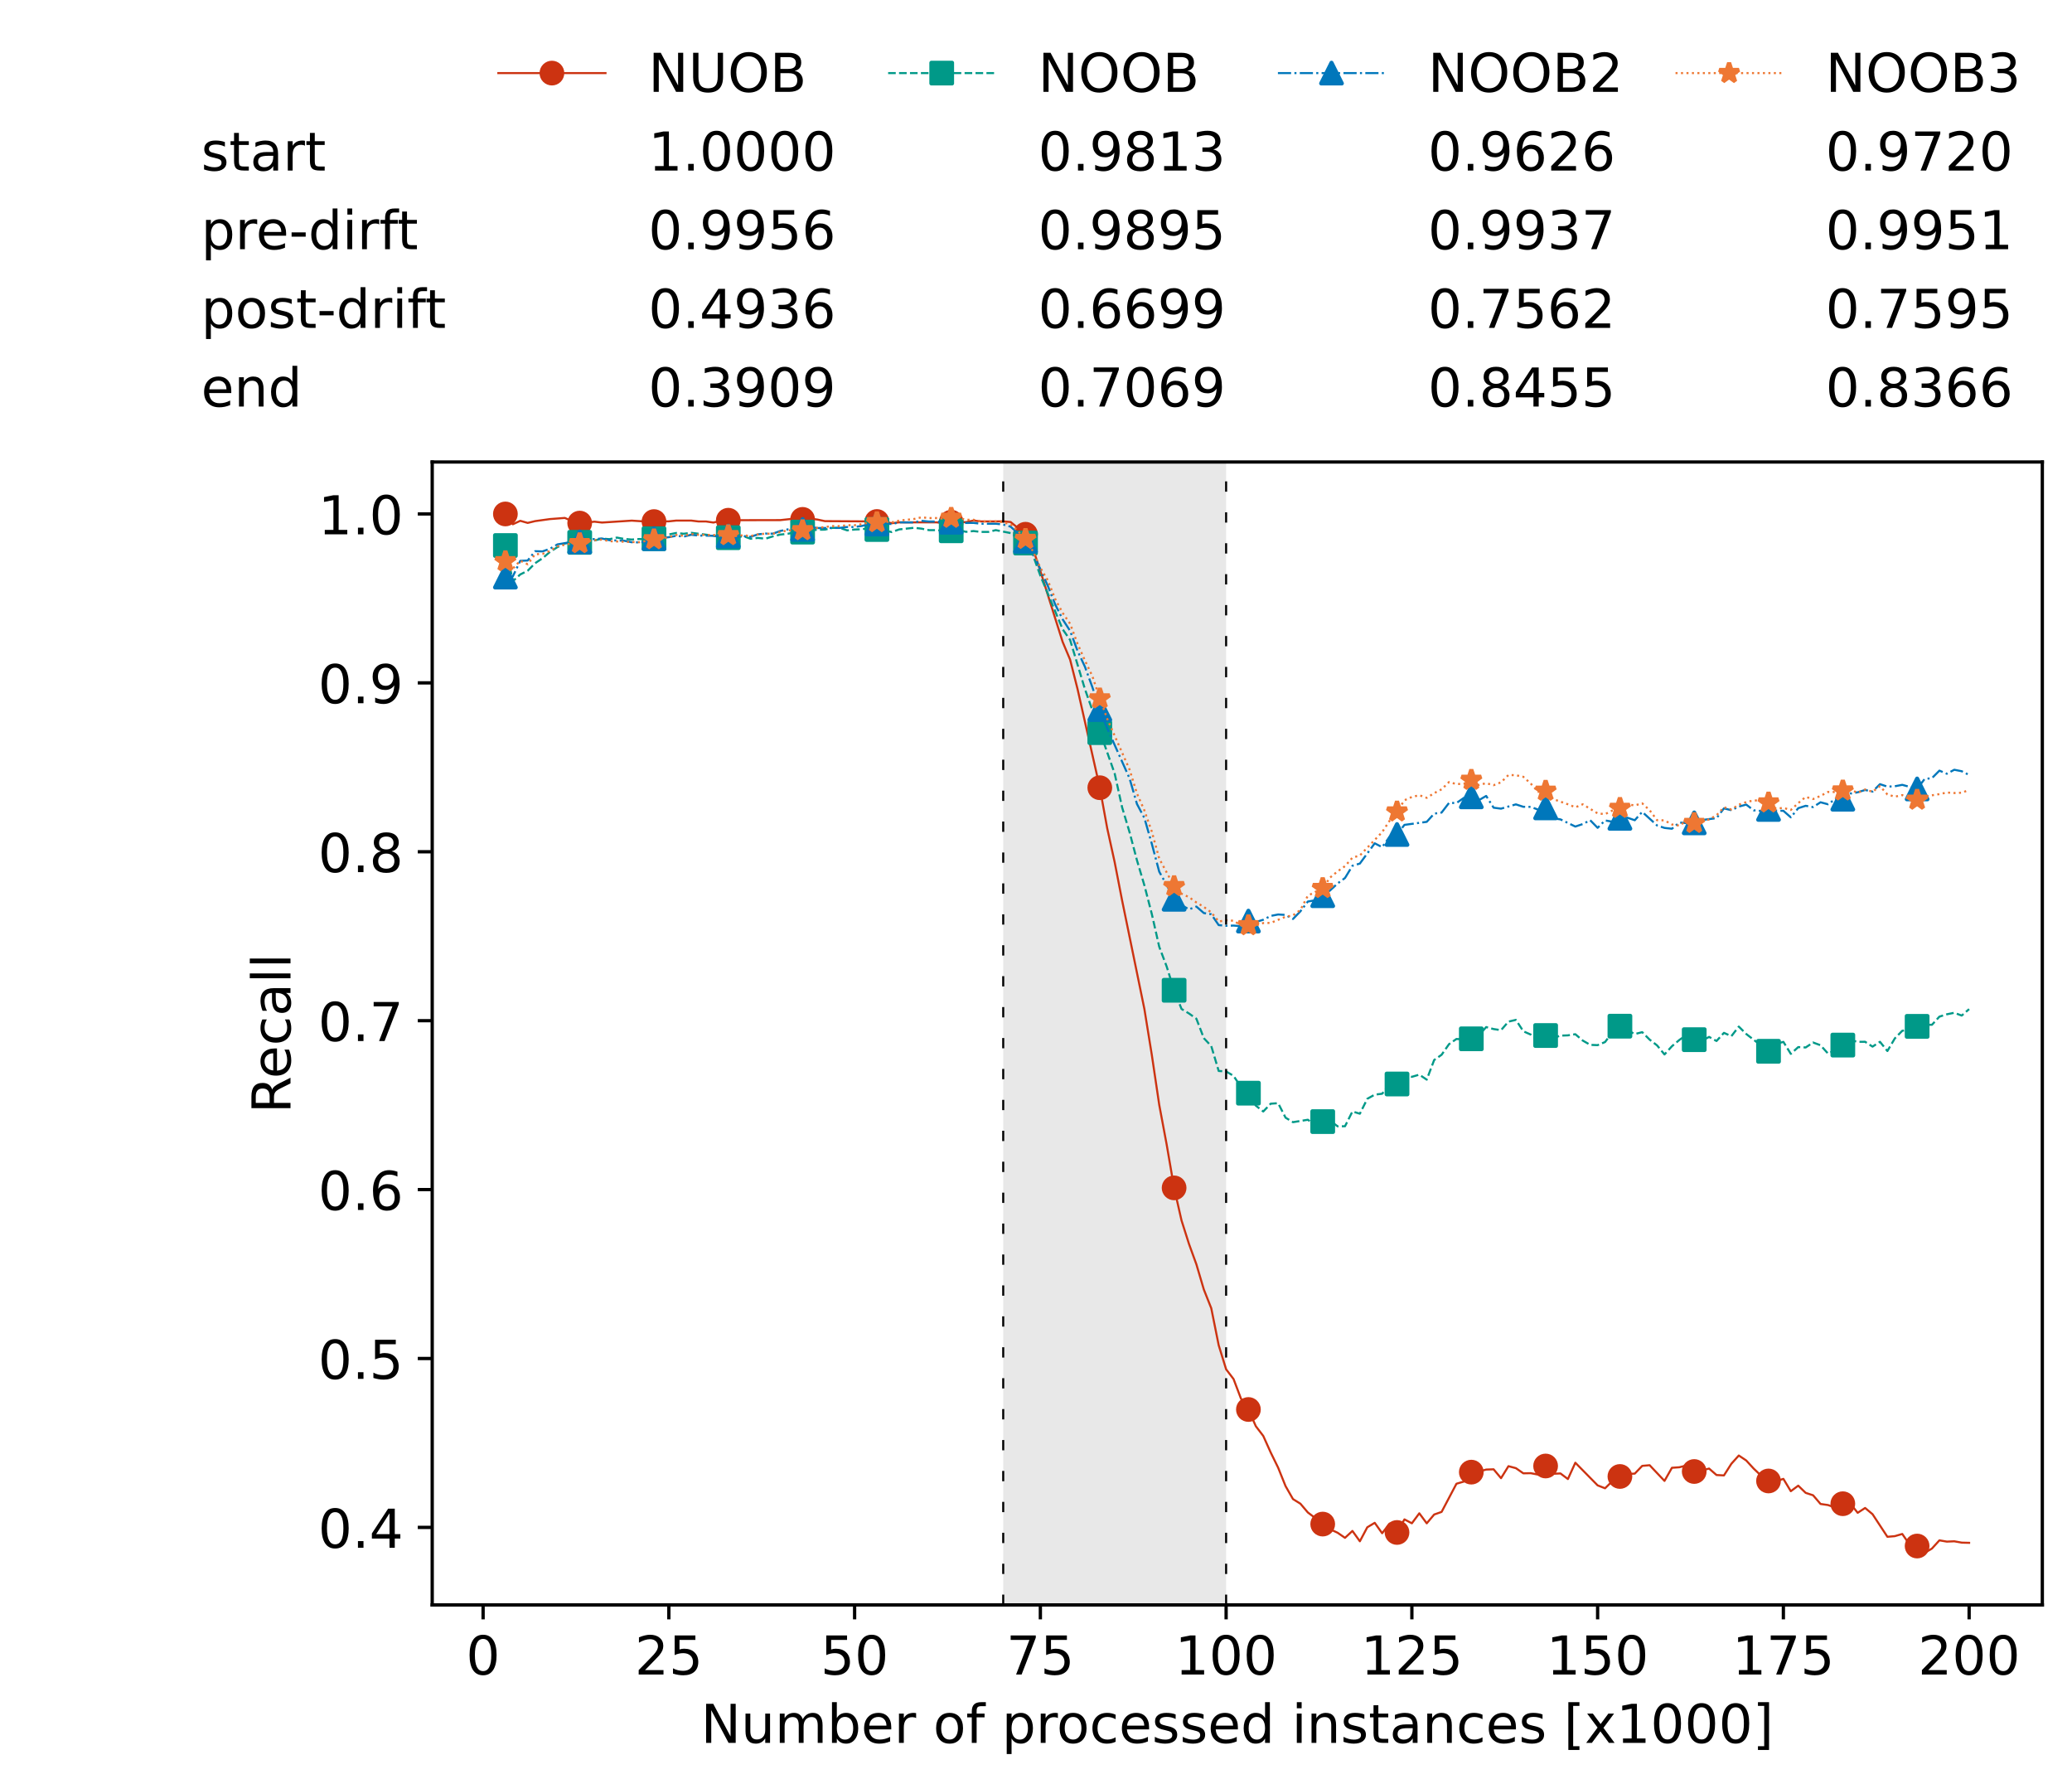 <?xml version="1.0" encoding="utf-8" standalone="no"?>
<!DOCTYPE svg PUBLIC "-//W3C//DTD SVG 1.1//EN"
  "http://www.w3.org/Graphics/SVG/1.1/DTD/svg11.dtd">
<!-- Created with matplotlib (https://matplotlib.org/) -->
<svg height="432.615pt" version="1.1" viewBox="0 0 502.65 432.615" width="502.65pt" xmlns="http://www.w3.org/2000/svg" xmlns:xlink="http://www.w3.org/1999/xlink">
 <defs>
  <style type="text/css">*{stroke-linecap:butt;stroke-linejoin:round;}</style>
 </defs>
 <g id="figure_1">
  <g id="patch_1">
   <path d="M 0 432.615 
L 502.65 432.615 
L 502.65 0 
L 0 0 
z
" style="fill:#ffffff;"/>
  </g>
  <g id="axes_1">
   <g id="patch_2">
    <path d="M 104.85 389.252 
L 495.45 389.252 
L 495.45 112.052 
L 104.85 112.052 
z
" style="fill:#ffffff;"/>
   </g>
   <g id="patch_3">
    <path clip-path="url(#p7ecf53a2ed)" d="M 297.446 389.252 
L 297.446 112.052 
L 243.372 112.052 
L 243.372 389.252 
z
" style="fill:#d3d3d3;opacity:0.5;"/>
   </g>
   <g id="matplotlib.axis_1">
    <g id="xtick_1">
     <g id="line2d_1">
      <defs>
       <path d="M 0 0 
L 0 3.5 
" id="md0a41cd1f2" style="stroke:#000000;stroke-width:0.8;"/>
      </defs>
      <g>
       <use style="stroke:#000000;stroke-width:0.8;" x="117.197" xlink:href="#md0a41cd1f2" y="389.252"/>
      </g>
     </g>
     <g id="text_1">
      <!-- 0 -->
      <g transform="translate(113.061 406.13)scale(0.13 -0.13)">
       <defs>
        <path d="M 31.781 66.406 
Q 24.172 66.406 20.328 58.906 
Q 16.5 51.422 16.5 36.375 
Q 16.5 21.391 20.328 13.891 
Q 24.172 6.391 31.781 6.391 
Q 39.453 6.391 43.281 13.891 
Q 47.125 21.391 47.125 36.375 
Q 47.125 51.422 43.281 58.906 
Q 39.453 66.406 31.781 66.406 
z
M 31.781 74.219 
Q 44.047 74.219 50.516 64.516 
Q 56.984 54.828 56.984 36.375 
Q 56.984 17.969 50.516 8.266 
Q 44.047 -1.422 31.781 -1.422 
Q 19.531 -1.422 13.062 8.266 
Q 6.594 17.969 6.594 36.375 
Q 6.594 54.828 13.062 64.516 
Q 19.531 74.219 31.781 74.219 
z
" id="DejaVuSans-48"/>
       </defs>
       <use xlink:href="#DejaVuSans-48"/>
      </g>
     </g>
    </g>
    <g id="xtick_2">
     <g id="line2d_2">
      <g>
       <use style="stroke:#000000;stroke-width:0.8;" x="162.259" xlink:href="#md0a41cd1f2" y="389.252"/>
      </g>
     </g>
     <g id="text_2">
      <!-- 25 -->
      <g transform="translate(153.988 406.13)scale(0.13 -0.13)">
       <defs>
        <path d="M 19.188 8.297 
L 53.609 8.297 
L 53.609 0 
L 7.328 0 
L 7.328 8.297 
Q 12.938 14.109 22.625 23.891 
Q 32.328 33.688 34.812 36.531 
Q 39.547 41.844 41.422 45.531 
Q 43.312 49.219 43.312 52.781 
Q 43.312 58.594 39.234 62.25 
Q 35.156 65.922 28.609 65.922 
Q 23.969 65.922 18.812 64.312 
Q 13.672 62.703 7.812 59.422 
L 7.812 69.391 
Q 13.766 71.781 18.938 73 
Q 24.125 74.219 28.422 74.219 
Q 39.75 74.219 46.484 68.547 
Q 53.219 62.891 53.219 53.422 
Q 53.219 48.922 51.531 44.891 
Q 49.859 40.875 45.406 35.406 
Q 44.188 33.984 37.641 27.219 
Q 31.109 20.453 19.188 8.297 
z
" id="DejaVuSans-50"/>
        <path d="M 10.797 72.906 
L 49.516 72.906 
L 49.516 64.594 
L 19.828 64.594 
L 19.828 46.734 
Q 21.969 47.469 24.109 47.828 
Q 26.266 48.188 28.422 48.188 
Q 40.625 48.188 47.75 41.5 
Q 54.891 34.812 54.891 23.391 
Q 54.891 11.625 47.562 5.094 
Q 40.234 -1.422 26.906 -1.422 
Q 22.312 -1.422 17.547 -0.641 
Q 12.797 0.141 7.719 1.703 
L 7.719 11.625 
Q 12.109 9.234 16.797 8.062 
Q 21.484 6.891 26.703 6.891 
Q 35.156 6.891 40.078 11.328 
Q 45.016 15.766 45.016 23.391 
Q 45.016 31 40.078 35.438 
Q 35.156 39.891 26.703 39.891 
Q 22.75 39.891 18.812 39.016 
Q 14.891 38.141 10.797 36.281 
z
" id="DejaVuSans-53"/>
       </defs>
       <use xlink:href="#DejaVuSans-50"/>
       <use x="63.623" xlink:href="#DejaVuSans-53"/>
      </g>
     </g>
    </g>
    <g id="xtick_3">
     <g id="line2d_3">
      <g>
       <use style="stroke:#000000;stroke-width:0.8;" x="207.322" xlink:href="#md0a41cd1f2" y="389.252"/>
      </g>
     </g>
     <g id="text_3">
      <!-- 50 -->
      <g transform="translate(199.05 406.13)scale(0.13 -0.13)">
       <use xlink:href="#DejaVuSans-53"/>
       <use x="63.623" xlink:href="#DejaVuSans-48"/>
      </g>
     </g>
    </g>
    <g id="xtick_4">
     <g id="line2d_4">
      <g>
       <use style="stroke:#000000;stroke-width:0.8;" x="252.384" xlink:href="#md0a41cd1f2" y="389.252"/>
      </g>
     </g>
     <g id="text_4">
      <!-- 75 -->
      <g transform="translate(244.113 406.13)scale(0.13 -0.13)">
       <defs>
        <path d="M 8.203 72.906 
L 55.078 72.906 
L 55.078 68.703 
L 28.609 0 
L 18.312 0 
L 43.219 64.594 
L 8.203 64.594 
z
" id="DejaVuSans-55"/>
       </defs>
       <use xlink:href="#DejaVuSans-55"/>
       <use x="63.623" xlink:href="#DejaVuSans-53"/>
      </g>
     </g>
    </g>
    <g id="xtick_5">
     <g id="line2d_5">
      <g>
       <use style="stroke:#000000;stroke-width:0.8;" x="297.446" xlink:href="#md0a41cd1f2" y="389.252"/>
      </g>
     </g>
     <g id="text_5">
      <!-- 100 -->
      <g transform="translate(285.039 406.13)scale(0.13 -0.13)">
       <defs>
        <path d="M 12.406 8.297 
L 28.516 8.297 
L 28.516 63.922 
L 10.984 60.406 
L 10.984 69.391 
L 28.422 72.906 
L 38.281 72.906 
L 38.281 8.297 
L 54.391 8.297 
L 54.391 0 
L 12.406 0 
z
" id="DejaVuSans-49"/>
       </defs>
       <use xlink:href="#DejaVuSans-49"/>
       <use x="63.623" xlink:href="#DejaVuSans-48"/>
       <use x="127.246" xlink:href="#DejaVuSans-48"/>
      </g>
     </g>
    </g>
    <g id="xtick_6">
     <g id="line2d_6">
      <g>
       <use style="stroke:#000000;stroke-width:0.8;" x="342.509" xlink:href="#md0a41cd1f2" y="389.252"/>
      </g>
     </g>
     <g id="text_6">
      <!-- 125 -->
      <g transform="translate(330.102 406.13)scale(0.13 -0.13)">
       <use xlink:href="#DejaVuSans-49"/>
       <use x="63.623" xlink:href="#DejaVuSans-50"/>
       <use x="127.246" xlink:href="#DejaVuSans-53"/>
      </g>
     </g>
    </g>
    <g id="xtick_7">
     <g id="line2d_7">
      <g>
       <use style="stroke:#000000;stroke-width:0.8;" x="387.571" xlink:href="#md0a41cd1f2" y="389.252"/>
      </g>
     </g>
     <g id="text_7">
      <!-- 150 -->
      <g transform="translate(375.164 406.13)scale(0.13 -0.13)">
       <use xlink:href="#DejaVuSans-49"/>
       <use x="63.623" xlink:href="#DejaVuSans-53"/>
       <use x="127.246" xlink:href="#DejaVuSans-48"/>
      </g>
     </g>
    </g>
    <g id="xtick_8">
     <g id="line2d_8">
      <g>
       <use style="stroke:#000000;stroke-width:0.8;" x="432.633" xlink:href="#md0a41cd1f2" y="389.252"/>
      </g>
     </g>
     <g id="text_8">
      <!-- 175 -->
      <g transform="translate(420.226 406.13)scale(0.13 -0.13)">
       <use xlink:href="#DejaVuSans-49"/>
       <use x="63.623" xlink:href="#DejaVuSans-55"/>
       <use x="127.246" xlink:href="#DejaVuSans-53"/>
      </g>
     </g>
    </g>
    <g id="xtick_9">
     <g id="line2d_9">
      <g>
       <use style="stroke:#000000;stroke-width:0.8;" x="477.695" xlink:href="#md0a41cd1f2" y="389.252"/>
      </g>
     </g>
     <g id="text_9">
      <!-- 200 -->
      <g transform="translate(465.289 406.13)scale(0.13 -0.13)">
       <use xlink:href="#DejaVuSans-50"/>
       <use x="63.623" xlink:href="#DejaVuSans-48"/>
       <use x="127.246" xlink:href="#DejaVuSans-48"/>
      </g>
     </g>
    </g>
    <g id="text_10">
     <!-- Number of processed instances [x1000] -->
     <g transform="translate(170.025 422.711)scale(0.13 -0.13)">
      <defs>
       <path d="M 9.812 72.906 
L 23.094 72.906 
L 55.422 11.922 
L 55.422 72.906 
L 64.984 72.906 
L 64.984 0 
L 51.703 0 
L 19.391 60.984 
L 19.391 0 
L 9.812 0 
z
" id="DejaVuSans-78"/>
       <path d="M 8.5 21.578 
L 8.5 54.688 
L 17.484 54.688 
L 17.484 21.922 
Q 17.484 14.156 20.5 10.266 
Q 23.531 6.391 29.594 6.391 
Q 36.859 6.391 41.078 11.031 
Q 45.312 15.672 45.312 23.688 
L 45.312 54.688 
L 54.297 54.688 
L 54.297 0 
L 45.312 0 
L 45.312 8.406 
Q 42.047 3.422 37.719 1 
Q 33.406 -1.422 27.688 -1.422 
Q 18.266 -1.422 13.375 4.438 
Q 8.5 10.297 8.5 21.578 
z
M 31.109 56 
z
" id="DejaVuSans-117"/>
       <path d="M 52 44.188 
Q 55.375 50.25 60.062 53.125 
Q 64.75 56 71.094 56 
Q 79.641 56 84.281 50.016 
Q 88.922 44.047 88.922 33.016 
L 88.922 0 
L 79.891 0 
L 79.891 32.719 
Q 79.891 40.578 77.094 44.375 
Q 74.312 48.188 68.609 48.188 
Q 61.625 48.188 57.562 43.547 
Q 53.516 38.922 53.516 30.906 
L 53.516 0 
L 44.484 0 
L 44.484 32.719 
Q 44.484 40.625 41.703 44.406 
Q 38.922 48.188 33.109 48.188 
Q 26.219 48.188 22.156 43.531 
Q 18.109 38.875 18.109 30.906 
L 18.109 0 
L 9.078 0 
L 9.078 54.688 
L 18.109 54.688 
L 18.109 46.188 
Q 21.188 51.219 25.484 53.609 
Q 29.781 56 35.688 56 
Q 41.656 56 45.828 52.969 
Q 50 49.953 52 44.188 
z
" id="DejaVuSans-109"/>
       <path d="M 48.688 27.297 
Q 48.688 37.203 44.609 42.844 
Q 40.531 48.484 33.406 48.484 
Q 26.266 48.484 22.188 42.844 
Q 18.109 37.203 18.109 27.297 
Q 18.109 17.391 22.188 11.75 
Q 26.266 6.109 33.406 6.109 
Q 40.531 6.109 44.609 11.75 
Q 48.688 17.391 48.688 27.297 
z
M 18.109 46.391 
Q 20.953 51.266 25.266 53.625 
Q 29.594 56 35.594 56 
Q 45.562 56 51.781 48.094 
Q 58.016 40.188 58.016 27.297 
Q 58.016 14.406 51.781 6.484 
Q 45.562 -1.422 35.594 -1.422 
Q 29.594 -1.422 25.266 0.953 
Q 20.953 3.328 18.109 8.203 
L 18.109 0 
L 9.078 0 
L 9.078 75.984 
L 18.109 75.984 
z
" id="DejaVuSans-98"/>
       <path d="M 56.203 29.594 
L 56.203 25.203 
L 14.891 25.203 
Q 15.484 15.922 20.484 11.062 
Q 25.484 6.203 34.422 6.203 
Q 39.594 6.203 44.453 7.469 
Q 49.312 8.734 54.109 11.281 
L 54.109 2.781 
Q 49.266 0.734 44.188 -0.344 
Q 39.109 -1.422 33.891 -1.422 
Q 20.797 -1.422 13.156 6.188 
Q 5.516 13.812 5.516 26.812 
Q 5.516 40.234 12.766 48.109 
Q 20.016 56 32.328 56 
Q 43.359 56 49.781 48.891 
Q 56.203 41.797 56.203 29.594 
z
M 47.219 32.234 
Q 47.125 39.594 43.094 43.984 
Q 39.062 48.391 32.422 48.391 
Q 24.906 48.391 20.391 44.141 
Q 15.875 39.891 15.188 32.172 
z
" id="DejaVuSans-101"/>
       <path d="M 41.109 46.297 
Q 39.594 47.172 37.812 47.578 
Q 36.031 48 33.891 48 
Q 26.266 48 22.188 43.047 
Q 18.109 38.094 18.109 28.812 
L 18.109 0 
L 9.078 0 
L 9.078 54.688 
L 18.109 54.688 
L 18.109 46.188 
Q 20.953 51.172 25.484 53.578 
Q 30.031 56 36.531 56 
Q 37.453 56 38.578 55.875 
Q 39.703 55.766 41.062 55.516 
z
" id="DejaVuSans-114"/>
       <path id="DejaVuSans-32"/>
       <path d="M 30.609 48.391 
Q 23.391 48.391 19.188 42.75 
Q 14.984 37.109 14.984 27.297 
Q 14.984 17.484 19.156 11.844 
Q 23.344 6.203 30.609 6.203 
Q 37.797 6.203 41.984 11.859 
Q 46.188 17.531 46.188 27.297 
Q 46.188 37.016 41.984 42.703 
Q 37.797 48.391 30.609 48.391 
z
M 30.609 56 
Q 42.328 56 49.016 48.375 
Q 55.719 40.766 55.719 27.297 
Q 55.719 13.875 49.016 6.219 
Q 42.328 -1.422 30.609 -1.422 
Q 18.844 -1.422 12.172 6.219 
Q 5.516 13.875 5.516 27.297 
Q 5.516 40.766 12.172 48.375 
Q 18.844 56 30.609 56 
z
" id="DejaVuSans-111"/>
       <path d="M 37.109 75.984 
L 37.109 68.5 
L 28.516 68.5 
Q 23.688 68.5 21.797 66.547 
Q 19.922 64.594 19.922 59.516 
L 19.922 54.688 
L 34.719 54.688 
L 34.719 47.703 
L 19.922 47.703 
L 19.922 0 
L 10.891 0 
L 10.891 47.703 
L 2.297 47.703 
L 2.297 54.688 
L 10.891 54.688 
L 10.891 58.5 
Q 10.891 67.625 15.141 71.797 
Q 19.391 75.984 28.609 75.984 
z
" id="DejaVuSans-102"/>
       <path d="M 18.109 8.203 
L 18.109 -20.797 
L 9.078 -20.797 
L 9.078 54.688 
L 18.109 54.688 
L 18.109 46.391 
Q 20.953 51.266 25.266 53.625 
Q 29.594 56 35.594 56 
Q 45.562 56 51.781 48.094 
Q 58.016 40.188 58.016 27.297 
Q 58.016 14.406 51.781 6.484 
Q 45.562 -1.422 35.594 -1.422 
Q 29.594 -1.422 25.266 0.953 
Q 20.953 3.328 18.109 8.203 
z
M 48.688 27.297 
Q 48.688 37.203 44.609 42.844 
Q 40.531 48.484 33.406 48.484 
Q 26.266 48.484 22.188 42.844 
Q 18.109 37.203 18.109 27.297 
Q 18.109 17.391 22.188 11.75 
Q 26.266 6.109 33.406 6.109 
Q 40.531 6.109 44.609 11.75 
Q 48.688 17.391 48.688 27.297 
z
" id="DejaVuSans-112"/>
       <path d="M 48.781 52.594 
L 48.781 44.188 
Q 44.969 46.297 41.141 47.344 
Q 37.312 48.391 33.406 48.391 
Q 24.656 48.391 19.812 42.844 
Q 14.984 37.312 14.984 27.297 
Q 14.984 17.281 19.812 11.734 
Q 24.656 6.203 33.406 6.203 
Q 37.312 6.203 41.141 7.25 
Q 44.969 8.297 48.781 10.406 
L 48.781 2.094 
Q 45.016 0.344 40.984 -0.531 
Q 36.969 -1.422 32.422 -1.422 
Q 20.062 -1.422 12.781 6.344 
Q 5.516 14.109 5.516 27.297 
Q 5.516 40.672 12.859 48.328 
Q 20.219 56 33.016 56 
Q 37.156 56 41.109 55.141 
Q 45.062 54.297 48.781 52.594 
z
" id="DejaVuSans-99"/>
       <path d="M 44.281 53.078 
L 44.281 44.578 
Q 40.484 46.531 36.375 47.5 
Q 32.281 48.484 27.875 48.484 
Q 21.188 48.484 17.844 46.438 
Q 14.5 44.391 14.5 40.281 
Q 14.5 37.156 16.891 35.375 
Q 19.281 33.594 26.516 31.984 
L 29.594 31.297 
Q 39.156 29.25 43.188 25.516 
Q 47.219 21.781 47.219 15.094 
Q 47.219 7.469 41.188 3.016 
Q 35.156 -1.422 24.609 -1.422 
Q 20.219 -1.422 15.453 -0.562 
Q 10.688 0.297 5.422 2 
L 5.422 11.281 
Q 10.406 8.688 15.234 7.391 
Q 20.062 6.109 24.812 6.109 
Q 31.156 6.109 34.562 8.281 
Q 37.984 10.453 37.984 14.406 
Q 37.984 18.062 35.516 20.016 
Q 33.062 21.969 24.703 23.781 
L 21.578 24.516 
Q 13.234 26.266 9.516 29.906 
Q 5.812 33.547 5.812 39.891 
Q 5.812 47.609 11.281 51.797 
Q 16.75 56 26.812 56 
Q 31.781 56 36.172 55.266 
Q 40.578 54.547 44.281 53.078 
z
" id="DejaVuSans-115"/>
       <path d="M 45.406 46.391 
L 45.406 75.984 
L 54.391 75.984 
L 54.391 0 
L 45.406 0 
L 45.406 8.203 
Q 42.578 3.328 38.25 0.953 
Q 33.938 -1.422 27.875 -1.422 
Q 17.969 -1.422 11.734 6.484 
Q 5.516 14.406 5.516 27.297 
Q 5.516 40.188 11.734 48.094 
Q 17.969 56 27.875 56 
Q 33.938 56 38.25 53.625 
Q 42.578 51.266 45.406 46.391 
z
M 14.797 27.297 
Q 14.797 17.391 18.875 11.75 
Q 22.953 6.109 30.078 6.109 
Q 37.203 6.109 41.297 11.75 
Q 45.406 17.391 45.406 27.297 
Q 45.406 37.203 41.297 42.844 
Q 37.203 48.484 30.078 48.484 
Q 22.953 48.484 18.875 42.844 
Q 14.797 37.203 14.797 27.297 
z
" id="DejaVuSans-100"/>
       <path d="M 9.422 54.688 
L 18.406 54.688 
L 18.406 0 
L 9.422 0 
z
M 9.422 75.984 
L 18.406 75.984 
L 18.406 64.594 
L 9.422 64.594 
z
" id="DejaVuSans-105"/>
       <path d="M 54.891 33.016 
L 54.891 0 
L 45.906 0 
L 45.906 32.719 
Q 45.906 40.484 42.875 44.328 
Q 39.844 48.188 33.797 48.188 
Q 26.516 48.188 22.312 43.547 
Q 18.109 38.922 18.109 30.906 
L 18.109 0 
L 9.078 0 
L 9.078 54.688 
L 18.109 54.688 
L 18.109 46.188 
Q 21.344 51.125 25.703 53.562 
Q 30.078 56 35.797 56 
Q 45.219 56 50.047 50.172 
Q 54.891 44.344 54.891 33.016 
z
" id="DejaVuSans-110"/>
       <path d="M 18.312 70.219 
L 18.312 54.688 
L 36.812 54.688 
L 36.812 47.703 
L 18.312 47.703 
L 18.312 18.016 
Q 18.312 11.328 20.141 9.422 
Q 21.969 7.516 27.594 7.516 
L 36.812 7.516 
L 36.812 0 
L 27.594 0 
Q 17.188 0 13.234 3.875 
Q 9.281 7.766 9.281 18.016 
L 9.281 47.703 
L 2.688 47.703 
L 2.688 54.688 
L 9.281 54.688 
L 9.281 70.219 
z
" id="DejaVuSans-116"/>
       <path d="M 34.281 27.484 
Q 23.391 27.484 19.188 25 
Q 14.984 22.516 14.984 16.5 
Q 14.984 11.719 18.141 8.906 
Q 21.297 6.109 26.703 6.109 
Q 34.188 6.109 38.703 11.406 
Q 43.219 16.703 43.219 25.484 
L 43.219 27.484 
z
M 52.203 31.203 
L 52.203 0 
L 43.219 0 
L 43.219 8.297 
Q 40.141 3.328 35.547 0.953 
Q 30.953 -1.422 24.312 -1.422 
Q 15.922 -1.422 10.953 3.297 
Q 6 8.016 6 15.922 
Q 6 25.141 12.172 29.828 
Q 18.359 34.516 30.609 34.516 
L 43.219 34.516 
L 43.219 35.406 
Q 43.219 41.609 39.141 45 
Q 35.062 48.391 27.688 48.391 
Q 23 48.391 18.547 47.266 
Q 14.109 46.141 10.016 43.891 
L 10.016 52.203 
Q 14.938 54.109 19.578 55.047 
Q 24.219 56 28.609 56 
Q 40.484 56 46.344 49.844 
Q 52.203 43.703 52.203 31.203 
z
" id="DejaVuSans-97"/>
       <path d="M 8.594 75.984 
L 29.297 75.984 
L 29.297 69 
L 17.578 69 
L 17.578 -6.203 
L 29.297 -6.203 
L 29.297 -13.188 
L 8.594 -13.188 
z
" id="DejaVuSans-91"/>
       <path d="M 54.891 54.688 
L 35.109 28.078 
L 55.906 0 
L 45.312 0 
L 29.391 21.484 
L 13.484 0 
L 2.875 0 
L 24.125 28.609 
L 4.688 54.688 
L 15.281 54.688 
L 29.781 35.203 
L 44.281 54.688 
z
" id="DejaVuSans-120"/>
       <path d="M 30.422 75.984 
L 30.422 -13.188 
L 9.719 -13.188 
L 9.719 -6.203 
L 21.391 -6.203 
L 21.391 69 
L 9.719 69 
L 9.719 75.984 
z
" id="DejaVuSans-93"/>
      </defs>
      <use xlink:href="#DejaVuSans-78"/>
      <use x="74.805" xlink:href="#DejaVuSans-117"/>
      <use x="138.184" xlink:href="#DejaVuSans-109"/>
      <use x="235.596" xlink:href="#DejaVuSans-98"/>
      <use x="299.072" xlink:href="#DejaVuSans-101"/>
      <use x="360.596" xlink:href="#DejaVuSans-114"/>
      <use x="401.709" xlink:href="#DejaVuSans-32"/>
      <use x="433.496" xlink:href="#DejaVuSans-111"/>
      <use x="494.678" xlink:href="#DejaVuSans-102"/>
      <use x="529.883" xlink:href="#DejaVuSans-32"/>
      <use x="561.67" xlink:href="#DejaVuSans-112"/>
      <use x="625.146" xlink:href="#DejaVuSans-114"/>
      <use x="664.01" xlink:href="#DejaVuSans-111"/>
      <use x="725.191" xlink:href="#DejaVuSans-99"/>
      <use x="780.172" xlink:href="#DejaVuSans-101"/>
      <use x="841.695" xlink:href="#DejaVuSans-115"/>
      <use x="893.795" xlink:href="#DejaVuSans-115"/>
      <use x="945.895" xlink:href="#DejaVuSans-101"/>
      <use x="1007.418" xlink:href="#DejaVuSans-100"/>
      <use x="1070.895" xlink:href="#DejaVuSans-32"/>
      <use x="1102.682" xlink:href="#DejaVuSans-105"/>
      <use x="1130.465" xlink:href="#DejaVuSans-110"/>
      <use x="1193.844" xlink:href="#DejaVuSans-115"/>
      <use x="1245.943" xlink:href="#DejaVuSans-116"/>
      <use x="1285.152" xlink:href="#DejaVuSans-97"/>
      <use x="1346.432" xlink:href="#DejaVuSans-110"/>
      <use x="1409.811" xlink:href="#DejaVuSans-99"/>
      <use x="1464.791" xlink:href="#DejaVuSans-101"/>
      <use x="1526.314" xlink:href="#DejaVuSans-115"/>
      <use x="1578.414" xlink:href="#DejaVuSans-32"/>
      <use x="1610.201" xlink:href="#DejaVuSans-91"/>
      <use x="1649.215" xlink:href="#DejaVuSans-120"/>
      <use x="1708.395" xlink:href="#DejaVuSans-49"/>
      <use x="1772.018" xlink:href="#DejaVuSans-48"/>
      <use x="1835.641" xlink:href="#DejaVuSans-48"/>
      <use x="1899.264" xlink:href="#DejaVuSans-48"/>
      <use x="1962.887" xlink:href="#DejaVuSans-93"/>
     </g>
    </g>
   </g>
   <g id="matplotlib.axis_2">
    <g id="ytick_1">
     <g id="line2d_10">
      <defs>
       <path d="M 0 0 
L -3.5 0 
" id="mbf28bf12ff" style="stroke:#000000;stroke-width:0.8;"/>
      </defs>
      <g>
       <use style="stroke:#000000;stroke-width:0.8;" x="104.85" xlink:href="#mbf28bf12ff" y="370.447"/>
      </g>
     </g>
     <g id="text_11">
      <!-- 0.4 -->
      <g transform="translate(77.176 375.386)scale(0.13 -0.13)">
       <defs>
        <path d="M 10.688 12.406 
L 21 12.406 
L 21 0 
L 10.688 0 
z
" id="DejaVuSans-46"/>
        <path d="M 37.797 64.312 
L 12.891 25.391 
L 37.797 25.391 
z
M 35.203 72.906 
L 47.609 72.906 
L 47.609 25.391 
L 58.016 25.391 
L 58.016 17.188 
L 47.609 17.188 
L 47.609 0 
L 37.797 0 
L 37.797 17.188 
L 4.891 17.188 
L 4.891 26.703 
z
" id="DejaVuSans-52"/>
       </defs>
       <use xlink:href="#DejaVuSans-48"/>
       <use x="63.623" xlink:href="#DejaVuSans-46"/>
       <use x="95.41" xlink:href="#DejaVuSans-52"/>
      </g>
     </g>
    </g>
    <g id="ytick_2">
     <g id="line2d_11">
      <g>
       <use style="stroke:#000000;stroke-width:0.8;" x="104.85" xlink:href="#mbf28bf12ff" y="329.481"/>
      </g>
     </g>
     <g id="text_12">
      <!-- 0.5 -->
      <g transform="translate(77.176 334.42)scale(0.13 -0.13)">
       <use xlink:href="#DejaVuSans-48"/>
       <use x="63.623" xlink:href="#DejaVuSans-46"/>
       <use x="95.41" xlink:href="#DejaVuSans-53"/>
      </g>
     </g>
    </g>
    <g id="ytick_3">
     <g id="line2d_12">
      <g>
       <use style="stroke:#000000;stroke-width:0.8;" x="104.85" xlink:href="#mbf28bf12ff" y="288.515"/>
      </g>
     </g>
     <g id="text_13">
      <!-- 0.6 -->
      <g transform="translate(77.176 293.454)scale(0.13 -0.13)">
       <defs>
        <path d="M 33.016 40.375 
Q 26.375 40.375 22.484 35.828 
Q 18.609 31.297 18.609 23.391 
Q 18.609 15.531 22.484 10.953 
Q 26.375 6.391 33.016 6.391 
Q 39.656 6.391 43.531 10.953 
Q 47.406 15.531 47.406 23.391 
Q 47.406 31.297 43.531 35.828 
Q 39.656 40.375 33.016 40.375 
z
M 52.594 71.297 
L 52.594 62.312 
Q 48.875 64.062 45.094 64.984 
Q 41.312 65.922 37.594 65.922 
Q 27.828 65.922 22.672 59.328 
Q 17.531 52.734 16.797 39.406 
Q 19.672 43.656 24.016 45.922 
Q 28.375 48.188 33.594 48.188 
Q 44.578 48.188 50.953 41.516 
Q 57.328 34.859 57.328 23.391 
Q 57.328 12.156 50.688 5.359 
Q 44.047 -1.422 33.016 -1.422 
Q 20.359 -1.422 13.672 8.266 
Q 6.984 17.969 6.984 36.375 
Q 6.984 53.656 15.188 63.938 
Q 23.391 74.219 37.203 74.219 
Q 40.922 74.219 44.703 73.484 
Q 48.484 72.75 52.594 71.297 
z
" id="DejaVuSans-54"/>
       </defs>
       <use xlink:href="#DejaVuSans-48"/>
       <use x="63.623" xlink:href="#DejaVuSans-46"/>
       <use x="95.41" xlink:href="#DejaVuSans-54"/>
      </g>
     </g>
    </g>
    <g id="ytick_4">
     <g id="line2d_13">
      <g>
       <use style="stroke:#000000;stroke-width:0.8;" x="104.85" xlink:href="#mbf28bf12ff" y="247.55"/>
      </g>
     </g>
     <g id="text_14">
      <!-- 0.7 -->
      <g transform="translate(77.176 252.488)scale(0.13 -0.13)">
       <use xlink:href="#DejaVuSans-48"/>
       <use x="63.623" xlink:href="#DejaVuSans-46"/>
       <use x="95.41" xlink:href="#DejaVuSans-55"/>
      </g>
     </g>
    </g>
    <g id="ytick_5">
     <g id="line2d_14">
      <g>
       <use style="stroke:#000000;stroke-width:0.8;" x="104.85" xlink:href="#mbf28bf12ff" y="206.584"/>
      </g>
     </g>
     <g id="text_15">
      <!-- 0.8 -->
      <g transform="translate(77.176 211.523)scale(0.13 -0.13)">
       <defs>
        <path d="M 31.781 34.625 
Q 24.75 34.625 20.719 30.859 
Q 16.703 27.094 16.703 20.516 
Q 16.703 13.922 20.719 10.156 
Q 24.75 6.391 31.781 6.391 
Q 38.812 6.391 42.859 10.172 
Q 46.922 13.969 46.922 20.516 
Q 46.922 27.094 42.891 30.859 
Q 38.875 34.625 31.781 34.625 
z
M 21.922 38.812 
Q 15.578 40.375 12.031 44.719 
Q 8.5 49.078 8.5 55.328 
Q 8.5 64.062 14.719 69.141 
Q 20.953 74.219 31.781 74.219 
Q 42.672 74.219 48.875 69.141 
Q 55.078 64.062 55.078 55.328 
Q 55.078 49.078 51.531 44.719 
Q 48 40.375 41.703 38.812 
Q 48.828 37.156 52.797 32.312 
Q 56.781 27.484 56.781 20.516 
Q 56.781 9.906 50.312 4.234 
Q 43.844 -1.422 31.781 -1.422 
Q 19.734 -1.422 13.25 4.234 
Q 6.781 9.906 6.781 20.516 
Q 6.781 27.484 10.781 32.312 
Q 14.797 37.156 21.922 38.812 
z
M 18.312 54.391 
Q 18.312 48.734 21.844 45.562 
Q 25.391 42.391 31.781 42.391 
Q 38.141 42.391 41.719 45.562 
Q 45.312 48.734 45.312 54.391 
Q 45.312 60.062 41.719 63.234 
Q 38.141 66.406 31.781 66.406 
Q 25.391 66.406 21.844 63.234 
Q 18.312 60.062 18.312 54.391 
z
" id="DejaVuSans-56"/>
       </defs>
       <use xlink:href="#DejaVuSans-48"/>
       <use x="63.623" xlink:href="#DejaVuSans-46"/>
       <use x="95.41" xlink:href="#DejaVuSans-56"/>
      </g>
     </g>
    </g>
    <g id="ytick_6">
     <g id="line2d_15">
      <g>
       <use style="stroke:#000000;stroke-width:0.8;" x="104.85" xlink:href="#mbf28bf12ff" y="165.618"/>
      </g>
     </g>
     <g id="text_16">
      <!-- 0.9 -->
      <g transform="translate(77.176 170.557)scale(0.13 -0.13)">
       <defs>
        <path d="M 10.984 1.516 
L 10.984 10.5 
Q 14.703 8.734 18.5 7.812 
Q 22.312 6.891 25.984 6.891 
Q 35.75 6.891 40.891 13.453 
Q 46.047 20.016 46.781 33.406 
Q 43.953 29.203 39.594 26.953 
Q 35.25 24.703 29.984 24.703 
Q 19.047 24.703 12.672 31.312 
Q 6.297 37.938 6.297 49.422 
Q 6.297 60.641 12.938 67.422 
Q 19.578 74.219 30.609 74.219 
Q 43.266 74.219 49.922 64.516 
Q 56.594 54.828 56.594 36.375 
Q 56.594 19.141 48.406 8.859 
Q 40.234 -1.422 26.422 -1.422 
Q 22.703 -1.422 18.891 -0.688 
Q 15.094 0.047 10.984 1.516 
z
M 30.609 32.422 
Q 37.25 32.422 41.125 36.953 
Q 45.016 41.5 45.016 49.422 
Q 45.016 57.281 41.125 61.844 
Q 37.25 66.406 30.609 66.406 
Q 23.969 66.406 20.094 61.844 
Q 16.219 57.281 16.219 49.422 
Q 16.219 41.5 20.094 36.953 
Q 23.969 32.422 30.609 32.422 
z
" id="DejaVuSans-57"/>
       </defs>
       <use xlink:href="#DejaVuSans-48"/>
       <use x="63.623" xlink:href="#DejaVuSans-46"/>
       <use x="95.41" xlink:href="#DejaVuSans-57"/>
      </g>
     </g>
    </g>
    <g id="ytick_7">
     <g id="line2d_16">
      <g>
       <use style="stroke:#000000;stroke-width:0.8;" x="104.85" xlink:href="#mbf28bf12ff" y="124.652"/>
      </g>
     </g>
     <g id="text_17">
      <!-- 1.0 -->
      <g transform="translate(77.176 129.591)scale(0.13 -0.13)">
       <use xlink:href="#DejaVuSans-49"/>
       <use x="63.623" xlink:href="#DejaVuSans-46"/>
       <use x="95.41" xlink:href="#DejaVuSans-48"/>
      </g>
     </g>
    </g>
    <g id="text_18">
     <!-- Recall -->
     <g transform="translate(70.472 270.044)rotate(-90)scale(0.13 -0.13)">
      <defs>
       <path d="M 44.391 34.188 
Q 47.562 33.109 50.562 29.594 
Q 53.562 26.078 56.594 19.922 
L 66.609 0 
L 56 0 
L 46.688 18.703 
Q 43.062 26.031 39.672 28.422 
Q 36.281 30.812 30.422 30.812 
L 19.672 30.812 
L 19.672 0 
L 9.812 0 
L 9.812 72.906 
L 32.078 72.906 
Q 44.578 72.906 50.734 67.672 
Q 56.891 62.453 56.891 51.906 
Q 56.891 45.016 53.688 40.469 
Q 50.484 35.938 44.391 34.188 
z
M 19.672 64.797 
L 19.672 38.922 
L 32.078 38.922 
Q 39.203 38.922 42.844 42.219 
Q 46.484 45.516 46.484 51.906 
Q 46.484 58.297 42.844 61.547 
Q 39.203 64.797 32.078 64.797 
z
" id="DejaVuSans-82"/>
       <path d="M 9.422 75.984 
L 18.406 75.984 
L 18.406 0 
L 9.422 0 
z
" id="DejaVuSans-108"/>
      </defs>
      <use xlink:href="#DejaVuSans-82"/>
      <use x="64.982" xlink:href="#DejaVuSans-101"/>
      <use x="126.506" xlink:href="#DejaVuSans-99"/>
      <use x="181.486" xlink:href="#DejaVuSans-97"/>
      <use x="242.766" xlink:href="#DejaVuSans-108"/>
      <use x="270.549" xlink:href="#DejaVuSans-108"/>
     </g>
    </g>
   </g>
   <g id="line2d_17"/>
   <g id="line2d_18"/>
   <g id="line2d_19"/>
   <g id="line2d_20"/>
   <g id="line2d_21"/>
   <g id="line2d_22">
    <path clip-path="url(#p7ecf53a2ed)" d="M 122.605 124.652 
L 124.407 127.15 
L 126.21 126.317 
L 128.012 126.823 
L 129.815 126.389 
L 133.419 125.893 
L 137.024 125.617 
L 138.827 126.392 
L 140.629 126.865 
L 144.234 126.525 
L 146.037 126.735 
L 153.247 126.272 
L 156.852 126.498 
L 162.259 126.442 
L 164.062 126.257 
L 167.667 126.257 
L 169.469 126.473 
L 171.272 126.473 
L 173.074 126.736 
L 174.877 126.3 
L 176.679 126.171 
L 189.297 126.145 
L 192.902 125.757 
L 194.704 125.964 
L 196.507 125.77 
L 198.309 126.011 
L 200.112 126.391 
L 214.532 126.479 
L 216.334 126.901 
L 218.137 126.686 
L 227.149 126.686 
L 228.952 126.859 
L 230.754 126.653 
L 234.359 126.632 
L 236.162 126.253 
L 237.964 126.464 
L 243.372 126.452 
L 245.174 126.606 
L 248.779 129.568 
L 250.581 133.039 
L 252.384 138.503 
L 255.989 149.99 
L 257.791 155.691 
L 259.594 159.974 
L 261.396 167.081 
L 266.804 191.047 
L 268.606 200.909 
L 270.409 209.109 
L 272.211 218.381 
L 275.816 235.934 
L 277.619 244.724 
L 279.421 255.856 
L 281.224 267.987 
L 283.026 277.6 
L 284.829 288.1 
L 286.631 296.008 
L 288.434 301.689 
L 290.236 306.651 
L 292.039 312.75 
L 293.841 317.29 
L 295.644 326.261 
L 297.446 332.104 
L 299.249 334.463 
L 301.051 339.214 
L 302.854 341.849 
L 304.656 345.908 
L 306.459 348.267 
L 308.261 352.276 
L 310.064 355.957 
L 311.866 360.435 
L 313.669 363.582 
L 315.471 364.701 
L 317.274 366.826 
L 322.681 370.901 
L 324.484 371.737 
L 326.286 372.978 
L 328.089 371.306 
L 329.891 373.814 
L 331.694 370.415 
L 333.496 369.337 
L 335.299 371.861 
L 337.101 369.528 
L 338.904 371.675 
L 340.706 368.503 
L 342.509 369.452 
L 344.311 367.026 
L 346.114 369.458 
L 347.916 367.323 
L 349.719 366.691 
L 353.324 359.856 
L 355.126 359.333 
L 356.928 357.042 
L 358.731 356.921 
L 360.533 356.418 
L 362.336 356.355 
L 364.138 358.509 
L 365.941 355.599 
L 367.743 356.078 
L 369.546 357.332 
L 371.348 357.296 
L 373.151 357.646 
L 374.953 355.555 
L 376.756 357.441 
L 378.558 357.362 
L 380.361 358.719 
L 382.163 354.761 
L 387.571 360.253 
L 389.373 360.959 
L 391.176 359.202 
L 392.978 358.094 
L 394.781 357.476 
L 396.583 357.402 
L 398.386 355.525 
L 400.188 355.366 
L 403.793 359.17 
L 405.596 355.988 
L 407.398 355.861 
L 409.201 355.406 
L 411.003 356.89 
L 412.806 356.653 
L 414.608 356.175 
L 416.411 357.743 
L 418.213 357.842 
L 420.016 355.013 
L 421.818 353.011 
L 423.621 354.216 
L 425.423 356.182 
L 427.226 357.891 
L 429.028 359.185 
L 430.831 359.256 
L 432.633 358.676 
L 434.436 361.666 
L 436.238 360.326 
L 438.041 362.069 
L 439.843 362.657 
L 441.646 364.762 
L 443.448 365.022 
L 445.251 365.649 
L 447.053 364.704 
L 448.856 364.638 
L 450.658 366.907 
L 452.461 365.733 
L 454.263 367.242 
L 457.868 372.725 
L 459.671 372.57 
L 461.473 372.038 
L 463.276 374.645 
L 465.078 374.967 
L 466.881 376.652 
L 468.683 375.566 
L 470.485 373.584 
L 472.288 373.897 
L 474.09 373.817 
L 475.893 374.142 
L 477.695 374.188 
L 477.695 374.188 
" style="fill:none;stroke:#cc3311;stroke-linecap:square;stroke-width:0.5;"/>
    <defs>
     <path d="M 0 2.5 
C 0.663 2.5 1.299 2.237 1.768 1.768 
C 2.237 1.299 2.5 0.663 2.5 0 
C 2.5 -0.663 2.237 -1.299 1.768 -1.768 
C 1.299 -2.237 0.663 -2.5 0 -2.5 
C -0.663 -2.5 -1.299 -2.237 -1.768 -1.768 
C -2.237 -1.299 -2.5 -0.663 -2.5 0 
C -2.5 0.663 -2.237 1.299 -1.768 1.768 
C -1.299 2.237 -0.663 2.5 0 2.5 
z
" id="m5d619e66cc" style="stroke:#cc3311;"/>
    </defs>
    <g clip-path="url(#p7ecf53a2ed)">
     <use style="fill:#cc3311;stroke:#cc3311;" x="122.605" xlink:href="#m5d619e66cc" y="124.652"/>
     <use style="fill:#cc3311;stroke:#cc3311;" x="140.629" xlink:href="#m5d619e66cc" y="126.865"/>
     <use style="fill:#cc3311;stroke:#cc3311;" x="158.654" xlink:href="#m5d619e66cc" y="126.498"/>
     <use style="fill:#cc3311;stroke:#cc3311;" x="176.679" xlink:href="#m5d619e66cc" y="126.171"/>
     <use style="fill:#cc3311;stroke:#cc3311;" x="194.704" xlink:href="#m5d619e66cc" y="125.964"/>
     <use style="fill:#cc3311;stroke:#cc3311;" x="212.729" xlink:href="#m5d619e66cc" y="126.479"/>
     <use style="fill:#cc3311;stroke:#cc3311;" x="230.754" xlink:href="#m5d619e66cc" y="126.653"/>
     <use style="fill:#cc3311;stroke:#cc3311;" x="248.779" xlink:href="#m5d619e66cc" y="129.568"/>
     <use style="fill:#cc3311;stroke:#cc3311;" x="266.804" xlink:href="#m5d619e66cc" y="191.047"/>
     <use style="fill:#cc3311;stroke:#cc3311;" x="284.829" xlink:href="#m5d619e66cc" y="288.1"/>
     <use style="fill:#cc3311;stroke:#cc3311;" x="302.854" xlink:href="#m5d619e66cc" y="341.849"/>
     <use style="fill:#cc3311;stroke:#cc3311;" x="320.879" xlink:href="#m5d619e66cc" y="369.642"/>
     <use style="fill:#cc3311;stroke:#cc3311;" x="338.904" xlink:href="#m5d619e66cc" y="371.675"/>
     <use style="fill:#cc3311;stroke:#cc3311;" x="356.928" xlink:href="#m5d619e66cc" y="357.042"/>
     <use style="fill:#cc3311;stroke:#cc3311;" x="374.953" xlink:href="#m5d619e66cc" y="355.555"/>
     <use style="fill:#cc3311;stroke:#cc3311;" x="392.978" xlink:href="#m5d619e66cc" y="358.094"/>
     <use style="fill:#cc3311;stroke:#cc3311;" x="411.003" xlink:href="#m5d619e66cc" y="356.89"/>
     <use style="fill:#cc3311;stroke:#cc3311;" x="429.028" xlink:href="#m5d619e66cc" y="359.185"/>
     <use style="fill:#cc3311;stroke:#cc3311;" x="447.053" xlink:href="#m5d619e66cc" y="364.704"/>
     <use style="fill:#cc3311;stroke:#cc3311;" x="465.078" xlink:href="#m5d619e66cc" y="374.967"/>
    </g>
   </g>
   <g id="line2d_23"/>
   <g id="line2d_24"/>
   <g id="line2d_25"/>
   <g id="line2d_26"/>
   <g id="line2d_27">
    <path clip-path="url(#p7ecf53a2ed)" d="M 122.605 132.309 
L 124.407 140.97 
L 126.21 139.324 
L 128.012 138.424 
L 129.815 136.6 
L 131.617 135.385 
L 133.419 133.852 
L 135.222 132.702 
L 137.024 131.807 
L 138.827 131.527 
L 140.629 131.534 
L 142.432 130.96 
L 144.234 131.081 
L 146.037 130.622 
L 147.839 130.764 
L 149.642 130.382 
L 151.444 130.709 
L 153.247 130.856 
L 155.049 130.731 
L 156.852 130.821 
L 158.654 130.656 
L 160.457 129.987 
L 164.062 129.261 
L 165.864 129.455 
L 167.667 129.222 
L 173.074 129.908 
L 174.877 130.323 
L 178.482 130.412 
L 180.284 130.018 
L 182.087 130.665 
L 183.889 130.47 
L 185.692 130.652 
L 187.494 130.088 
L 189.297 129.652 
L 191.099 129.461 
L 192.902 129.067 
L 194.704 129.056 
L 196.507 128.664 
L 198.309 128.483 
L 200.112 128.457 
L 201.914 128.03 
L 203.717 128.03 
L 205.519 128.634 
L 207.322 128.427 
L 209.124 128.357 
L 210.927 128.083 
L 212.729 128.42 
L 214.532 128.625 
L 216.334 129.048 
L 218.137 128.401 
L 221.742 128.008 
L 223.544 128.215 
L 225.347 128.575 
L 227.149 128.575 
L 228.952 128.748 
L 230.754 128.734 
L 232.557 128.547 
L 234.359 128.987 
L 236.162 128.797 
L 237.964 129.009 
L 239.767 129.009 
L 241.569 128.576 
L 245.174 129.293 
L 246.976 130.368 
L 248.779 131.701 
L 250.581 134.62 
L 252.384 139.613 
L 257.791 152.618 
L 259.594 155.205 
L 263.199 167.146 
L 270.409 187.603 
L 272.211 195.796 
L 274.014 201.819 
L 275.816 208.646 
L 277.619 214.728 
L 279.421 221.685 
L 281.224 229.64 
L 283.026 234.42 
L 284.829 240.177 
L 286.631 244.707 
L 288.434 245.799 
L 290.236 247.082 
L 292.039 251.792 
L 293.841 253.708 
L 295.644 259.75 
L 297.446 259.863 
L 299.249 260.933 
L 301.051 263.645 
L 302.854 265.129 
L 304.656 268.162 
L 306.459 269.575 
L 308.261 267.684 
L 310.064 267.556 
L 311.866 271.075 
L 313.669 272.164 
L 317.274 271.579 
L 319.076 272.849 
L 320.879 272.028 
L 322.681 271.782 
L 324.484 273.168 
L 326.286 273.156 
L 328.089 269.568 
L 329.891 270.115 
L 331.694 266.497 
L 333.496 265.491 
L 335.299 265.268 
L 337.101 262.972 
L 338.904 262.906 
L 340.706 260.634 
L 342.509 261.164 
L 344.311 260.639 
L 346.114 261.849 
L 347.916 257.088 
L 349.719 255.82 
L 351.521 253.243 
L 353.324 251.987 
L 355.126 252.09 
L 356.928 251.95 
L 358.731 251.142 
L 360.533 249.101 
L 362.336 249.582 
L 364.138 249.852 
L 365.941 247.774 
L 367.743 247.355 
L 369.546 250.121 
L 371.348 250.918 
L 373.151 252.499 
L 374.953 251.148 
L 376.756 251.775 
L 378.558 251.175 
L 380.361 251.109 
L 382.163 250.835 
L 383.966 252.373 
L 385.768 253.413 
L 387.571 253.485 
L 389.373 252.731 
L 391.176 250.321 
L 392.978 248.882 
L 396.583 250.794 
L 398.386 250.335 
L 400.188 252.147 
L 401.991 253.542 
L 403.793 255.738 
L 405.596 253.749 
L 407.398 252.224 
L 409.201 250.952 
L 411.003 252.156 
L 412.806 252.475 
L 414.608 251.484 
L 416.411 252.476 
L 418.213 250.503 
L 420.016 251.307 
L 421.818 248.985 
L 423.621 250.775 
L 429.028 254.974 
L 430.831 253.218 
L 432.633 252.686 
L 434.436 255.595 
L 436.238 253.956 
L 438.041 254.045 
L 439.843 252.844 
L 441.646 253.509 
L 443.448 255.511 
L 445.251 254.725 
L 448.856 252.285 
L 450.658 252.673 
L 452.461 252.666 
L 454.263 253.842 
L 456.066 252.675 
L 457.868 254.909 
L 459.671 251.844 
L 461.473 250.003 
L 463.276 249.679 
L 465.078 248.929 
L 466.881 248.538 
L 468.683 248.54 
L 470.485 246.569 
L 472.288 246.002 
L 474.09 245.634 
L 475.893 246.309 
L 477.695 244.743 
L 477.695 244.743 
" style="fill:none;stroke:#009988;stroke-dasharray:1.85,0.8;stroke-dashoffset:0;stroke-width:0.5;"/>
    <defs>
     <path d="M -2.5 2.5 
L 2.5 2.5 
L 2.5 -2.5 
L -2.5 -2.5 
z
" id="m02078de8ca" style="stroke:#009988;stroke-linejoin:miter;"/>
    </defs>
    <g clip-path="url(#p7ecf53a2ed)">
     <use style="fill:#009988;stroke:#009988;stroke-linejoin:miter;" x="122.605" xlink:href="#m02078de8ca" y="132.309"/>
     <use style="fill:#009988;stroke:#009988;stroke-linejoin:miter;" x="140.629" xlink:href="#m02078de8ca" y="131.534"/>
     <use style="fill:#009988;stroke:#009988;stroke-linejoin:miter;" x="158.654" xlink:href="#m02078de8ca" y="130.656"/>
     <use style="fill:#009988;stroke:#009988;stroke-linejoin:miter;" x="176.679" xlink:href="#m02078de8ca" y="130.412"/>
     <use style="fill:#009988;stroke:#009988;stroke-linejoin:miter;" x="194.704" xlink:href="#m02078de8ca" y="129.056"/>
     <use style="fill:#009988;stroke:#009988;stroke-linejoin:miter;" x="212.729" xlink:href="#m02078de8ca" y="128.42"/>
     <use style="fill:#009988;stroke:#009988;stroke-linejoin:miter;" x="230.754" xlink:href="#m02078de8ca" y="128.734"/>
     <use style="fill:#009988;stroke:#009988;stroke-linejoin:miter;" x="248.779" xlink:href="#m02078de8ca" y="131.701"/>
     <use style="fill:#009988;stroke:#009988;stroke-linejoin:miter;" x="266.804" xlink:href="#m02078de8ca" y="177.688"/>
     <use style="fill:#009988;stroke:#009988;stroke-linejoin:miter;" x="284.829" xlink:href="#m02078de8ca" y="240.177"/>
     <use style="fill:#009988;stroke:#009988;stroke-linejoin:miter;" x="302.854" xlink:href="#m02078de8ca" y="265.129"/>
     <use style="fill:#009988;stroke:#009988;stroke-linejoin:miter;" x="320.879" xlink:href="#m02078de8ca" y="272.028"/>
     <use style="fill:#009988;stroke:#009988;stroke-linejoin:miter;" x="338.904" xlink:href="#m02078de8ca" y="262.906"/>
     <use style="fill:#009988;stroke:#009988;stroke-linejoin:miter;" x="356.928" xlink:href="#m02078de8ca" y="251.95"/>
     <use style="fill:#009988;stroke:#009988;stroke-linejoin:miter;" x="374.953" xlink:href="#m02078de8ca" y="251.148"/>
     <use style="fill:#009988;stroke:#009988;stroke-linejoin:miter;" x="392.978" xlink:href="#m02078de8ca" y="248.882"/>
     <use style="fill:#009988;stroke:#009988;stroke-linejoin:miter;" x="411.003" xlink:href="#m02078de8ca" y="252.156"/>
     <use style="fill:#009988;stroke:#009988;stroke-linejoin:miter;" x="429.028" xlink:href="#m02078de8ca" y="254.974"/>
     <use style="fill:#009988;stroke:#009988;stroke-linejoin:miter;" x="447.053" xlink:href="#m02078de8ca" y="253.469"/>
     <use style="fill:#009988;stroke:#009988;stroke-linejoin:miter;" x="465.078" xlink:href="#m02078de8ca" y="248.929"/>
    </g>
   </g>
   <g id="line2d_28"/>
   <g id="line2d_29"/>
   <g id="line2d_30"/>
   <g id="line2d_31"/>
   <g id="line2d_32">
    <path clip-path="url(#p7ecf53a2ed)" d="M 122.605 139.966 
L 124.407 139.803 
L 126.21 136.017 
L 128.012 135.944 
L 129.815 133.685 
L 131.617 133.731 
L 133.419 133.092 
L 135.222 132.037 
L 138.827 131.418 
L 140.629 131.434 
L 142.432 130.869 
L 146.037 130.606 
L 147.839 131.021 
L 151.444 131.148 
L 153.247 131.513 
L 155.049 131.555 
L 156.852 131.407 
L 158.654 130.641 
L 162.259 130.282 
L 164.062 129.944 
L 165.864 130.157 
L 167.667 129.692 
L 169.469 129.893 
L 173.074 129.944 
L 174.877 130.149 
L 176.679 130.019 
L 178.482 130.213 
L 180.284 130.016 
L 182.087 130.206 
L 183.889 129.597 
L 185.692 129.41 
L 187.494 129.432 
L 189.297 128.778 
L 191.099 128.395 
L 192.902 128.198 
L 194.704 128.405 
L 196.507 127.825 
L 198.309 128.066 
L 203.717 128.036 
L 205.519 127.809 
L 207.322 127.809 
L 209.124 127.547 
L 210.927 127.125 
L 212.729 127.1 
L 214.532 126.907 
L 216.334 127.118 
L 218.137 126.687 
L 221.742 126.71 
L 223.544 126.312 
L 225.347 126.492 
L 227.149 126.492 
L 228.952 126.666 
L 230.754 126.652 
L 232.557 126.845 
L 236.162 126.818 
L 237.964 127.031 
L 241.569 127.019 
L 243.372 127.215 
L 245.174 127.735 
L 246.976 129.374 
L 248.779 131.286 
L 250.581 134.237 
L 252.384 138.029 
L 254.186 142.085 
L 255.989 146.612 
L 257.791 150.209 
L 259.594 153.002 
L 261.396 157.838 
L 263.199 161.719 
L 265.001 166.666 
L 266.804 172.096 
L 268.606 176.644 
L 274.014 188.767 
L 275.816 194.992 
L 277.619 198.393 
L 279.421 204.654 
L 281.224 211.432 
L 283.026 214.626 
L 284.829 218.107 
L 286.631 219.501 
L 288.434 220.559 
L 290.236 219.877 
L 292.039 221.445 
L 293.841 221.741 
L 295.644 224.369 
L 297.446 224.533 
L 299.249 224.48 
L 301.051 224.627 
L 302.854 223.393 
L 304.656 223.623 
L 306.459 223.072 
L 308.261 222.146 
L 310.064 221.791 
L 311.866 221.901 
L 313.669 222.881 
L 315.471 221.019 
L 317.274 218.652 
L 319.076 218.348 
L 320.879 217.243 
L 322.681 215.949 
L 324.484 214.271 
L 326.286 212.945 
L 328.089 209.984 
L 329.891 209.441 
L 333.496 204.531 
L 335.299 205.466 
L 337.101 202.944 
L 338.904 202.395 
L 340.706 200.06 
L 346.114 199.324 
L 347.916 197.334 
L 349.719 197.073 
L 351.521 194.731 
L 353.324 194.759 
L 355.126 193.517 
L 356.928 193.266 
L 358.731 194.085 
L 360.533 193.043 
L 362.336 195.893 
L 364.138 196.128 
L 367.743 195.088 
L 369.546 195.675 
L 371.348 195.698 
L 373.151 196.366 
L 374.953 195.94 
L 376.756 198.472 
L 378.558 198.729 
L 382.163 200.466 
L 383.966 199.861 
L 385.768 198.932 
L 387.571 200.775 
L 389.373 198.982 
L 391.176 199.296 
L 392.978 198.479 
L 394.781 198.317 
L 396.583 198.932 
L 398.386 196.906 
L 401.991 200.199 
L 403.793 200.798 
L 405.596 200.997 
L 407.398 199.488 
L 409.201 199.637 
L 411.003 199.571 
L 412.806 198.894 
L 416.411 198.428 
L 418.213 196.059 
L 420.016 196.503 
L 421.818 195.624 
L 423.621 195.142 
L 425.423 196.528 
L 427.226 196.685 
L 429.028 196.314 
L 430.831 196.597 
L 432.633 196.653 
L 434.436 198.235 
L 436.238 196.011 
L 438.041 195.434 
L 439.843 195.747 
L 441.646 194.577 
L 443.448 195.062 
L 445.251 193.799 
L 447.053 193.833 
L 448.856 192.477 
L 450.658 192.16 
L 452.461 191.598 
L 454.263 191.984 
L 456.066 190.186 
L 457.868 190.786 
L 459.671 190.695 
L 461.473 190.349 
L 465.078 191.343 
L 466.881 188.946 
L 468.683 188.72 
L 470.485 186.903 
L 472.288 187.657 
L 474.09 186.693 
L 475.893 187.048 
L 477.695 187.955 
L 477.695 187.955 
" style="fill:none;stroke:#0077bb;stroke-dasharray:3.2,0.8,0.5,0.8;stroke-dashoffset:0;stroke-width:0.5;"/>
    <defs>
     <path d="M 0 -2.5 
L -2.5 2.5 
L 2.5 2.5 
z
" id="m7d9272a18b" style="stroke:#0077bb;stroke-linejoin:miter;"/>
    </defs>
    <g clip-path="url(#p7ecf53a2ed)">
     <use style="fill:#0077bb;stroke:#0077bb;stroke-linejoin:miter;" x="122.605" xlink:href="#m7d9272a18b" y="139.966"/>
     <use style="fill:#0077bb;stroke:#0077bb;stroke-linejoin:miter;" x="140.629" xlink:href="#m7d9272a18b" y="131.434"/>
     <use style="fill:#0077bb;stroke:#0077bb;stroke-linejoin:miter;" x="158.654" xlink:href="#m7d9272a18b" y="130.641"/>
     <use style="fill:#0077bb;stroke:#0077bb;stroke-linejoin:miter;" x="176.679" xlink:href="#m7d9272a18b" y="130.019"/>
     <use style="fill:#0077bb;stroke:#0077bb;stroke-linejoin:miter;" x="194.704" xlink:href="#m7d9272a18b" y="128.405"/>
     <use style="fill:#0077bb;stroke:#0077bb;stroke-linejoin:miter;" x="212.729" xlink:href="#m7d9272a18b" y="127.1"/>
     <use style="fill:#0077bb;stroke:#0077bb;stroke-linejoin:miter;" x="230.754" xlink:href="#m7d9272a18b" y="126.652"/>
     <use style="fill:#0077bb;stroke:#0077bb;stroke-linejoin:miter;" x="248.779" xlink:href="#m7d9272a18b" y="131.286"/>
     <use style="fill:#0077bb;stroke:#0077bb;stroke-linejoin:miter;" x="266.804" xlink:href="#m7d9272a18b" y="172.096"/>
     <use style="fill:#0077bb;stroke:#0077bb;stroke-linejoin:miter;" x="284.829" xlink:href="#m7d9272a18b" y="218.107"/>
     <use style="fill:#0077bb;stroke:#0077bb;stroke-linejoin:miter;" x="302.854" xlink:href="#m7d9272a18b" y="223.393"/>
     <use style="fill:#0077bb;stroke:#0077bb;stroke-linejoin:miter;" x="320.879" xlink:href="#m7d9272a18b" y="217.243"/>
     <use style="fill:#0077bb;stroke:#0077bb;stroke-linejoin:miter;" x="338.904" xlink:href="#m7d9272a18b" y="202.395"/>
     <use style="fill:#0077bb;stroke:#0077bb;stroke-linejoin:miter;" x="356.928" xlink:href="#m7d9272a18b" y="193.266"/>
     <use style="fill:#0077bb;stroke:#0077bb;stroke-linejoin:miter;" x="374.953" xlink:href="#m7d9272a18b" y="195.94"/>
     <use style="fill:#0077bb;stroke:#0077bb;stroke-linejoin:miter;" x="392.978" xlink:href="#m7d9272a18b" y="198.479"/>
     <use style="fill:#0077bb;stroke:#0077bb;stroke-linejoin:miter;" x="411.003" xlink:href="#m7d9272a18b" y="199.571"/>
     <use style="fill:#0077bb;stroke:#0077bb;stroke-linejoin:miter;" x="429.028" xlink:href="#m7d9272a18b" y="196.314"/>
     <use style="fill:#0077bb;stroke:#0077bb;stroke-linejoin:miter;" x="447.053" xlink:href="#m7d9272a18b" y="193.833"/>
     <use style="fill:#0077bb;stroke:#0077bb;stroke-linejoin:miter;" x="465.078" xlink:href="#m7d9272a18b" y="191.343"/>
    </g>
   </g>
   <g id="line2d_33"/>
   <g id="line2d_34"/>
   <g id="line2d_35"/>
   <g id="line2d_36"/>
   <g id="line2d_37">
    <path clip-path="url(#p7ecf53a2ed)" d="M 122.605 136.138 
L 124.407 137.888 
L 126.21 136.005 
L 128.012 136.857 
L 129.815 134.416 
L 131.617 134.341 
L 133.419 133.614 
L 135.222 132.494 
L 138.827 131.783 
L 140.629 131.766 
L 142.432 131.173 
L 146.037 130.867 
L 147.839 131.264 
L 155.049 131.518 
L 158.654 130.818 
L 160.457 130.649 
L 162.259 130.269 
L 164.062 129.747 
L 165.864 129.96 
L 167.667 129.495 
L 169.469 129.696 
L 173.074 129.747 
L 174.877 129.952 
L 176.679 129.822 
L 178.482 130.016 
L 180.284 129.819 
L 182.087 130.009 
L 183.889 129.612 
L 185.692 129.424 
L 187.494 129.446 
L 191.099 128.627 
L 194.704 128.616 
L 196.507 128.036 
L 198.309 128.036 
L 201.914 127.607 
L 203.717 127.607 
L 205.519 127.381 
L 207.322 127.381 
L 209.124 127.118 
L 210.927 126.696 
L 212.729 126.671 
L 214.532 126.478 
L 216.334 126.689 
L 218.137 126.258 
L 221.742 125.866 
L 223.544 125.468 
L 225.347 125.648 
L 227.149 125.648 
L 228.952 125.821 
L 230.754 125.614 
L 232.557 125.614 
L 234.359 126.055 
L 236.162 126.055 
L 237.964 126.477 
L 241.569 126.466 
L 243.372 126.661 
L 245.174 127.181 
L 246.976 128.82 
L 248.779 130.732 
L 250.581 133.683 
L 252.384 137.71 
L 254.186 140.752 
L 255.989 145.28 
L 257.791 148.659 
L 259.594 151.265 
L 261.396 156.102 
L 263.199 160.199 
L 265.001 163.989 
L 266.804 169.411 
L 268.606 174.343 
L 274.014 186.618 
L 275.816 192.442 
L 277.619 196.561 
L 279.421 201.709 
L 281.224 208.252 
L 284.829 214.95 
L 286.631 216.757 
L 288.434 217.58 
L 290.236 218.876 
L 292.039 219.956 
L 293.841 221.289 
L 295.644 223.501 
L 297.446 223.194 
L 299.249 223.309 
L 301.051 224.416 
L 304.656 224.469 
L 306.459 223.87 
L 308.261 223.835 
L 311.866 222.349 
L 313.669 222.014 
L 315.471 220.691 
L 317.274 217.231 
L 320.879 215.406 
L 322.681 212.826 
L 324.484 211.336 
L 326.286 210.071 
L 328.089 208.015 
L 329.891 207.485 
L 335.299 201.818 
L 337.101 199.069 
L 338.904 196.835 
L 340.706 194.095 
L 342.509 193.293 
L 344.311 192.868 
L 346.114 193.503 
L 347.916 192.366 
L 349.719 191.443 
L 351.521 189.676 
L 353.324 190.169 
L 355.126 190.079 
L 356.928 189.161 
L 358.731 190.396 
L 360.533 189.947 
L 362.336 190.436 
L 364.138 189.735 
L 365.941 187.965 
L 367.743 188.019 
L 369.546 188.407 
L 371.348 190.046 
L 373.151 192.047 
L 374.953 191.805 
L 376.756 193.786 
L 380.361 195.071 
L 382.163 195.799 
L 383.966 195.074 
L 387.571 197.274 
L 389.373 197.46 
L 391.176 196.565 
L 392.978 195.962 
L 394.781 195.084 
L 396.583 195.341 
L 398.386 194.842 
L 400.188 196.5 
L 401.991 198.923 
L 403.793 198.968 
L 405.596 199.962 
L 407.398 200.244 
L 409.201 199.037 
L 411.003 199.623 
L 414.608 198.737 
L 416.411 197.745 
L 418.213 195.794 
L 420.016 196.332 
L 421.818 195.157 
L 423.621 194.537 
L 425.423 194.123 
L 427.226 194.166 
L 429.028 194.655 
L 430.831 196.11 
L 432.633 195.944 
L 434.436 196.443 
L 436.238 194.783 
L 438.041 193.276 
L 439.843 193.796 
L 441.646 193.034 
L 443.448 192.077 
L 445.251 192.095 
L 447.053 191.744 
L 448.856 191.524 
L 450.658 192.268 
L 452.461 191.487 
L 454.263 192.028 
L 456.066 190.67 
L 457.868 192.677 
L 459.671 193.227 
L 461.473 192.832 
L 463.276 193.95 
L 465.078 193.985 
L 466.881 193.181 
L 470.485 192.6 
L 472.288 192.215 
L 474.09 192.335 
L 475.893 192.267 
L 477.695 191.585 
L 477.695 191.585 
" style="fill:none;stroke:#ee7733;stroke-dasharray:0.5,0.825;stroke-dashoffset:0;stroke-width:0.5;"/>
    <defs>
     <path d="M 0 -2.5 
L -0.561 -0.773 
L -2.378 -0.773 
L -0.908 0.295 
L -1.469 2.023 
L -0 0.955 
L 1.469 2.023 
L 0.908 0.295 
L 2.378 -0.773 
L 0.561 -0.773 
z
" id="ma9f8829968" style="stroke:#ee7733;stroke-linejoin:bevel;"/>
    </defs>
    <g clip-path="url(#p7ecf53a2ed)">
     <use style="fill:#ee7733;stroke:#ee7733;stroke-linejoin:bevel;" x="122.605" xlink:href="#ma9f8829968" y="136.138"/>
     <use style="fill:#ee7733;stroke:#ee7733;stroke-linejoin:bevel;" x="140.629" xlink:href="#ma9f8829968" y="131.766"/>
     <use style="fill:#ee7733;stroke:#ee7733;stroke-linejoin:bevel;" x="158.654" xlink:href="#ma9f8829968" y="130.818"/>
     <use style="fill:#ee7733;stroke:#ee7733;stroke-linejoin:bevel;" x="176.679" xlink:href="#ma9f8829968" y="129.822"/>
     <use style="fill:#ee7733;stroke:#ee7733;stroke-linejoin:bevel;" x="194.704" xlink:href="#ma9f8829968" y="128.616"/>
     <use style="fill:#ee7733;stroke:#ee7733;stroke-linejoin:bevel;" x="212.729" xlink:href="#ma9f8829968" y="126.671"/>
     <use style="fill:#ee7733;stroke:#ee7733;stroke-linejoin:bevel;" x="230.754" xlink:href="#ma9f8829968" y="125.614"/>
     <use style="fill:#ee7733;stroke:#ee7733;stroke-linejoin:bevel;" x="248.779" xlink:href="#ma9f8829968" y="130.732"/>
     <use style="fill:#ee7733;stroke:#ee7733;stroke-linejoin:bevel;" x="266.804" xlink:href="#ma9f8829968" y="169.411"/>
     <use style="fill:#ee7733;stroke:#ee7733;stroke-linejoin:bevel;" x="284.829" xlink:href="#ma9f8829968" y="214.95"/>
     <use style="fill:#ee7733;stroke:#ee7733;stroke-linejoin:bevel;" x="302.854" xlink:href="#ma9f8829968" y="224.429"/>
     <use style="fill:#ee7733;stroke:#ee7733;stroke-linejoin:bevel;" x="320.879" xlink:href="#ma9f8829968" y="215.406"/>
     <use style="fill:#ee7733;stroke:#ee7733;stroke-linejoin:bevel;" x="338.904" xlink:href="#ma9f8829968" y="196.835"/>
     <use style="fill:#ee7733;stroke:#ee7733;stroke-linejoin:bevel;" x="356.928" xlink:href="#ma9f8829968" y="189.161"/>
     <use style="fill:#ee7733;stroke:#ee7733;stroke-linejoin:bevel;" x="374.953" xlink:href="#ma9f8829968" y="191.805"/>
     <use style="fill:#ee7733;stroke:#ee7733;stroke-linejoin:bevel;" x="392.978" xlink:href="#ma9f8829968" y="195.962"/>
     <use style="fill:#ee7733;stroke:#ee7733;stroke-linejoin:bevel;" x="411.003" xlink:href="#ma9f8829968" y="199.623"/>
     <use style="fill:#ee7733;stroke:#ee7733;stroke-linejoin:bevel;" x="429.028" xlink:href="#ma9f8829968" y="194.655"/>
     <use style="fill:#ee7733;stroke:#ee7733;stroke-linejoin:bevel;" x="447.053" xlink:href="#ma9f8829968" y="191.744"/>
     <use style="fill:#ee7733;stroke:#ee7733;stroke-linejoin:bevel;" x="465.078" xlink:href="#ma9f8829968" y="193.985"/>
    </g>
   </g>
   <g id="line2d_38"/>
   <g id="line2d_39"/>
   <g id="line2d_40"/>
   <g id="line2d_41"/>
   <g id="line2d_42">
    <path clip-path="url(#p7ecf53a2ed)" d="M 243.372 389.252 
L 243.372 112.052 
" style="fill:none;stroke:#000000;stroke-dasharray:2.5,5;stroke-dashoffset:0;stroke-width:0.5;"/>
   </g>
   <g id="line2d_43">
    <path clip-path="url(#p7ecf53a2ed)" d="M 297.446 389.252 
L 297.446 112.052 
" style="fill:none;stroke:#000000;stroke-dasharray:2.5,5;stroke-dashoffset:0;stroke-width:0.5;"/>
   </g>
   <g id="patch_4">
    <path d="M 104.85 389.252 
L 104.85 112.052 
" style="fill:none;stroke:#000000;stroke-linecap:square;stroke-linejoin:miter;stroke-width:0.8;"/>
   </g>
   <g id="patch_5">
    <path d="M 495.45 389.252 
L 495.45 112.052 
" style="fill:none;stroke:#000000;stroke-linecap:square;stroke-linejoin:miter;stroke-width:0.8;"/>
   </g>
   <g id="patch_6">
    <path d="M 104.85 389.252 
L 495.45 389.252 
" style="fill:none;stroke:#000000;stroke-linecap:square;stroke-linejoin:miter;stroke-width:0.8;"/>
   </g>
   <g id="patch_7">
    <path d="M 104.85 112.052 
L 495.45 112.052 
" style="fill:none;stroke:#000000;stroke-linecap:square;stroke-linejoin:miter;stroke-width:0.8;"/>
   </g>
   <g id="legend_1">
    <g id="line2d_44"/>
    <g id="line2d_45"/>
    <g id="text_19">
     <!--   -->
     <g transform="translate(48.8 22.278)scale(0.13 -0.13)">
      <use xlink:href="#DejaVuSans-32"/>
     </g>
    </g>
    <g id="line2d_46"/>
    <g id="line2d_47"/>
    <g id="text_20">
     <!-- start -->
     <g transform="translate(48.8 41.36)scale(0.13 -0.13)">
      <use xlink:href="#DejaVuSans-115"/>
      <use x="52.1" xlink:href="#DejaVuSans-116"/>
      <use x="91.309" xlink:href="#DejaVuSans-97"/>
      <use x="152.588" xlink:href="#DejaVuSans-114"/>
      <use x="193.701" xlink:href="#DejaVuSans-116"/>
     </g>
    </g>
    <g id="line2d_48"/>
    <g id="line2d_49"/>
    <g id="text_21">
     <!-- pre-dirft -->
     <g transform="translate(48.8 60.441)scale(0.13 -0.13)">
      <defs>
       <path d="M 4.891 31.391 
L 31.203 31.391 
L 31.203 23.391 
L 4.891 23.391 
z
" id="DejaVuSans-45"/>
      </defs>
      <use xlink:href="#DejaVuSans-112"/>
      <use x="63.477" xlink:href="#DejaVuSans-114"/>
      <use x="102.34" xlink:href="#DejaVuSans-101"/>
      <use x="163.863" xlink:href="#DejaVuSans-45"/>
      <use x="199.947" xlink:href="#DejaVuSans-100"/>
      <use x="263.424" xlink:href="#DejaVuSans-105"/>
      <use x="291.207" xlink:href="#DejaVuSans-114"/>
      <use x="332.32" xlink:href="#DejaVuSans-102"/>
      <use x="365.775" xlink:href="#DejaVuSans-116"/>
     </g>
    </g>
    <g id="line2d_50"/>
    <g id="line2d_51"/>
    <g id="text_22">
     <!-- post-drift -->
     <g transform="translate(48.8 79.523)scale(0.13 -0.13)">
      <use xlink:href="#DejaVuSans-112"/>
      <use x="63.477" xlink:href="#DejaVuSans-111"/>
      <use x="124.658" xlink:href="#DejaVuSans-115"/>
      <use x="176.758" xlink:href="#DejaVuSans-116"/>
      <use x="215.967" xlink:href="#DejaVuSans-45"/>
      <use x="252.051" xlink:href="#DejaVuSans-100"/>
      <use x="315.527" xlink:href="#DejaVuSans-114"/>
      <use x="356.641" xlink:href="#DejaVuSans-105"/>
      <use x="384.424" xlink:href="#DejaVuSans-102"/>
      <use x="417.879" xlink:href="#DejaVuSans-116"/>
     </g>
    </g>
    <g id="line2d_52"/>
    <g id="line2d_53"/>
    <g id="text_23">
     <!-- end -->
     <g transform="translate(48.8 98.604)scale(0.13 -0.13)">
      <use xlink:href="#DejaVuSans-101"/>
      <use x="61.523" xlink:href="#DejaVuSans-110"/>
      <use x="124.902" xlink:href="#DejaVuSans-100"/>
     </g>
    </g>
    <g id="line2d_54">
     <path d="M 120.892 17.728 
L 146.892 17.728 
" style="fill:none;stroke:#cc3311;stroke-linecap:square;stroke-width:0.5;"/>
    </g>
    <g id="line2d_55">
     <g>
      <use style="fill:#cc3311;stroke:#cc3311;" x="133.892" xlink:href="#m5d619e66cc" y="17.728"/>
     </g>
    </g>
    <g id="text_24">
     <!-- NUOB -->
     <g transform="translate(157.292 22.278)scale(0.13 -0.13)">
      <defs>
       <path d="M 8.688 72.906 
L 18.609 72.906 
L 18.609 28.609 
Q 18.609 16.891 22.844 11.734 
Q 27.094 6.594 36.625 6.594 
Q 46.094 6.594 50.344 11.734 
Q 54.594 16.891 54.594 28.609 
L 54.594 72.906 
L 64.5 72.906 
L 64.5 27.391 
Q 64.5 13.141 57.438 5.859 
Q 50.391 -1.422 36.625 -1.422 
Q 22.797 -1.422 15.734 5.859 
Q 8.688 13.141 8.688 27.391 
z
" id="DejaVuSans-85"/>
       <path d="M 39.406 66.219 
Q 28.656 66.219 22.328 58.203 
Q 16.016 50.203 16.016 36.375 
Q 16.016 22.609 22.328 14.594 
Q 28.656 6.594 39.406 6.594 
Q 50.141 6.594 56.422 14.594 
Q 62.703 22.609 62.703 36.375 
Q 62.703 50.203 56.422 58.203 
Q 50.141 66.219 39.406 66.219 
z
M 39.406 74.219 
Q 54.734 74.219 63.906 63.938 
Q 73.094 53.656 73.094 36.375 
Q 73.094 19.141 63.906 8.859 
Q 54.734 -1.422 39.406 -1.422 
Q 24.031 -1.422 14.812 8.828 
Q 5.609 19.094 5.609 36.375 
Q 5.609 53.656 14.812 63.938 
Q 24.031 74.219 39.406 74.219 
z
" id="DejaVuSans-79"/>
       <path d="M 19.672 34.812 
L 19.672 8.109 
L 35.5 8.109 
Q 43.453 8.109 47.281 11.406 
Q 51.125 14.703 51.125 21.484 
Q 51.125 28.328 47.281 31.562 
Q 43.453 34.812 35.5 34.812 
z
M 19.672 64.797 
L 19.672 42.828 
L 34.281 42.828 
Q 41.5 42.828 45.031 45.531 
Q 48.578 48.25 48.578 53.812 
Q 48.578 59.328 45.031 62.062 
Q 41.5 64.797 34.281 64.797 
z
M 9.812 72.906 
L 35.016 72.906 
Q 46.297 72.906 52.391 68.219 
Q 58.5 63.531 58.5 54.891 
Q 58.5 48.188 55.375 44.234 
Q 52.25 40.281 46.188 39.312 
Q 53.469 37.75 57.5 32.781 
Q 61.531 27.828 61.531 20.406 
Q 61.531 10.641 54.891 5.312 
Q 48.25 0 35.984 0 
L 9.812 0 
z
" id="DejaVuSans-66"/>
      </defs>
      <use xlink:href="#DejaVuSans-78"/>
      <use x="74.805" xlink:href="#DejaVuSans-85"/>
      <use x="147.998" xlink:href="#DejaVuSans-79"/>
      <use x="226.709" xlink:href="#DejaVuSans-66"/>
     </g>
    </g>
    <g id="line2d_56"/>
    <g id="line2d_57"/>
    <g id="text_25">
     <!-- 1.0000 -->
     <g transform="translate(157.292 41.36)scale(0.13 -0.13)">
      <use xlink:href="#DejaVuSans-49"/>
      <use x="63.623" xlink:href="#DejaVuSans-46"/>
      <use x="95.41" xlink:href="#DejaVuSans-48"/>
      <use x="159.033" xlink:href="#DejaVuSans-48"/>
      <use x="222.656" xlink:href="#DejaVuSans-48"/>
      <use x="286.279" xlink:href="#DejaVuSans-48"/>
     </g>
    </g>
    <g id="line2d_58"/>
    <g id="line2d_59"/>
    <g id="text_26">
     <!-- 0.9956 -->
     <g transform="translate(157.292 60.441)scale(0.13 -0.13)">
      <use xlink:href="#DejaVuSans-48"/>
      <use x="63.623" xlink:href="#DejaVuSans-46"/>
      <use x="95.41" xlink:href="#DejaVuSans-57"/>
      <use x="159.033" xlink:href="#DejaVuSans-57"/>
      <use x="222.656" xlink:href="#DejaVuSans-53"/>
      <use x="286.279" xlink:href="#DejaVuSans-54"/>
     </g>
    </g>
    <g id="line2d_60"/>
    <g id="line2d_61"/>
    <g id="text_27">
     <!-- 0.4936 -->
     <g transform="translate(157.292 79.523)scale(0.13 -0.13)">
      <defs>
       <path d="M 40.578 39.312 
Q 47.656 37.797 51.625 33 
Q 55.609 28.219 55.609 21.188 
Q 55.609 10.406 48.188 4.484 
Q 40.766 -1.422 27.094 -1.422 
Q 22.516 -1.422 17.656 -0.516 
Q 12.797 0.391 7.625 2.203 
L 7.625 11.719 
Q 11.719 9.328 16.594 8.109 
Q 21.484 6.891 26.812 6.891 
Q 36.078 6.891 40.938 10.547 
Q 45.797 14.203 45.797 21.188 
Q 45.797 27.641 41.281 31.266 
Q 36.766 34.906 28.719 34.906 
L 20.219 34.906 
L 20.219 43.016 
L 29.109 43.016 
Q 36.375 43.016 40.234 45.922 
Q 44.094 48.828 44.094 54.297 
Q 44.094 59.906 40.109 62.906 
Q 36.141 65.922 28.719 65.922 
Q 24.656 65.922 20.016 65.031 
Q 15.375 64.156 9.812 62.312 
L 9.812 71.094 
Q 15.438 72.656 20.344 73.438 
Q 25.25 74.219 29.594 74.219 
Q 40.828 74.219 47.359 69.109 
Q 53.906 64.016 53.906 55.328 
Q 53.906 49.266 50.438 45.094 
Q 46.969 40.922 40.578 39.312 
z
" id="DejaVuSans-51"/>
      </defs>
      <use xlink:href="#DejaVuSans-48"/>
      <use x="63.623" xlink:href="#DejaVuSans-46"/>
      <use x="95.41" xlink:href="#DejaVuSans-52"/>
      <use x="159.033" xlink:href="#DejaVuSans-57"/>
      <use x="222.656" xlink:href="#DejaVuSans-51"/>
      <use x="286.279" xlink:href="#DejaVuSans-54"/>
     </g>
    </g>
    <g id="line2d_62"/>
    <g id="line2d_63"/>
    <g id="text_28">
     <!-- 0.3909 -->
     <g transform="translate(157.292 98.604)scale(0.13 -0.13)">
      <use xlink:href="#DejaVuSans-48"/>
      <use x="63.623" xlink:href="#DejaVuSans-46"/>
      <use x="95.41" xlink:href="#DejaVuSans-51"/>
      <use x="159.033" xlink:href="#DejaVuSans-57"/>
      <use x="222.656" xlink:href="#DejaVuSans-48"/>
      <use x="286.279" xlink:href="#DejaVuSans-57"/>
     </g>
    </g>
    <g id="line2d_64">
     <path d="M 215.452 17.728 
L 241.452 17.728 
" style="fill:none;stroke:#009988;stroke-dasharray:1.85,0.8;stroke-dashoffset:0;stroke-width:0.5;"/>
    </g>
    <g id="line2d_65">
     <g>
      <use style="fill:#009988;stroke:#009988;stroke-linejoin:miter;" x="228.452" xlink:href="#m02078de8ca" y="17.728"/>
     </g>
    </g>
    <g id="text_29">
     <!-- NOOB -->
     <g transform="translate(251.852 22.278)scale(0.13 -0.13)">
      <use xlink:href="#DejaVuSans-78"/>
      <use x="74.805" xlink:href="#DejaVuSans-79"/>
      <use x="153.516" xlink:href="#DejaVuSans-79"/>
      <use x="232.227" xlink:href="#DejaVuSans-66"/>
     </g>
    </g>
    <g id="line2d_66"/>
    <g id="line2d_67"/>
    <g id="text_30">
     <!-- 0.9813 -->
     <g transform="translate(251.852 41.36)scale(0.13 -0.13)">
      <use xlink:href="#DejaVuSans-48"/>
      <use x="63.623" xlink:href="#DejaVuSans-46"/>
      <use x="95.41" xlink:href="#DejaVuSans-57"/>
      <use x="159.033" xlink:href="#DejaVuSans-56"/>
      <use x="222.656" xlink:href="#DejaVuSans-49"/>
      <use x="286.279" xlink:href="#DejaVuSans-51"/>
     </g>
    </g>
    <g id="line2d_68"/>
    <g id="line2d_69"/>
    <g id="text_31">
     <!-- 0.9895 -->
     <g transform="translate(251.852 60.441)scale(0.13 -0.13)">
      <use xlink:href="#DejaVuSans-48"/>
      <use x="63.623" xlink:href="#DejaVuSans-46"/>
      <use x="95.41" xlink:href="#DejaVuSans-57"/>
      <use x="159.033" xlink:href="#DejaVuSans-56"/>
      <use x="222.656" xlink:href="#DejaVuSans-57"/>
      <use x="286.279" xlink:href="#DejaVuSans-53"/>
     </g>
    </g>
    <g id="line2d_70"/>
    <g id="line2d_71"/>
    <g id="text_32">
     <!-- 0.6699 -->
     <g transform="translate(251.852 79.523)scale(0.13 -0.13)">
      <use xlink:href="#DejaVuSans-48"/>
      <use x="63.623" xlink:href="#DejaVuSans-46"/>
      <use x="95.41" xlink:href="#DejaVuSans-54"/>
      <use x="159.033" xlink:href="#DejaVuSans-54"/>
      <use x="222.656" xlink:href="#DejaVuSans-57"/>
      <use x="286.279" xlink:href="#DejaVuSans-57"/>
     </g>
    </g>
    <g id="line2d_72"/>
    <g id="line2d_73"/>
    <g id="text_33">
     <!-- 0.7069 -->
     <g transform="translate(251.852 98.604)scale(0.13 -0.13)">
      <use xlink:href="#DejaVuSans-48"/>
      <use x="63.623" xlink:href="#DejaVuSans-46"/>
      <use x="95.41" xlink:href="#DejaVuSans-55"/>
      <use x="159.033" xlink:href="#DejaVuSans-48"/>
      <use x="222.656" xlink:href="#DejaVuSans-54"/>
      <use x="286.279" xlink:href="#DejaVuSans-57"/>
     </g>
    </g>
    <g id="line2d_74">
     <path d="M 310.012 17.728 
L 336.012 17.728 
" style="fill:none;stroke:#0077bb;stroke-dasharray:3.2,0.8,0.5,0.8;stroke-dashoffset:0;stroke-width:0.5;"/>
    </g>
    <g id="line2d_75">
     <g>
      <use style="fill:#0077bb;stroke:#0077bb;stroke-linejoin:miter;" x="323.012" xlink:href="#m7d9272a18b" y="17.728"/>
     </g>
    </g>
    <g id="text_34">
     <!-- NOOB2 -->
     <g transform="translate(346.412 22.278)scale(0.13 -0.13)">
      <use xlink:href="#DejaVuSans-78"/>
      <use x="74.805" xlink:href="#DejaVuSans-79"/>
      <use x="153.516" xlink:href="#DejaVuSans-79"/>
      <use x="232.227" xlink:href="#DejaVuSans-66"/>
      <use x="300.83" xlink:href="#DejaVuSans-50"/>
     </g>
    </g>
    <g id="line2d_76"/>
    <g id="line2d_77"/>
    <g id="text_35">
     <!-- 0.9626 -->
     <g transform="translate(346.412 41.36)scale(0.13 -0.13)">
      <use xlink:href="#DejaVuSans-48"/>
      <use x="63.623" xlink:href="#DejaVuSans-46"/>
      <use x="95.41" xlink:href="#DejaVuSans-57"/>
      <use x="159.033" xlink:href="#DejaVuSans-54"/>
      <use x="222.656" xlink:href="#DejaVuSans-50"/>
      <use x="286.279" xlink:href="#DejaVuSans-54"/>
     </g>
    </g>
    <g id="line2d_78"/>
    <g id="line2d_79"/>
    <g id="text_36">
     <!-- 0.9937 -->
     <g transform="translate(346.412 60.441)scale(0.13 -0.13)">
      <use xlink:href="#DejaVuSans-48"/>
      <use x="63.623" xlink:href="#DejaVuSans-46"/>
      <use x="95.41" xlink:href="#DejaVuSans-57"/>
      <use x="159.033" xlink:href="#DejaVuSans-57"/>
      <use x="222.656" xlink:href="#DejaVuSans-51"/>
      <use x="286.279" xlink:href="#DejaVuSans-55"/>
     </g>
    </g>
    <g id="line2d_80"/>
    <g id="line2d_81"/>
    <g id="text_37">
     <!-- 0.7562 -->
     <g transform="translate(346.412 79.523)scale(0.13 -0.13)">
      <use xlink:href="#DejaVuSans-48"/>
      <use x="63.623" xlink:href="#DejaVuSans-46"/>
      <use x="95.41" xlink:href="#DejaVuSans-55"/>
      <use x="159.033" xlink:href="#DejaVuSans-53"/>
      <use x="222.656" xlink:href="#DejaVuSans-54"/>
      <use x="286.279" xlink:href="#DejaVuSans-50"/>
     </g>
    </g>
    <g id="line2d_82"/>
    <g id="line2d_83"/>
    <g id="text_38">
     <!-- 0.8455 -->
     <g transform="translate(346.412 98.604)scale(0.13 -0.13)">
      <use xlink:href="#DejaVuSans-48"/>
      <use x="63.623" xlink:href="#DejaVuSans-46"/>
      <use x="95.41" xlink:href="#DejaVuSans-56"/>
      <use x="159.033" xlink:href="#DejaVuSans-52"/>
      <use x="222.656" xlink:href="#DejaVuSans-53"/>
      <use x="286.279" xlink:href="#DejaVuSans-53"/>
     </g>
    </g>
    <g id="line2d_84">
     <path d="M 406.467 17.728 
L 432.467 17.728 
" style="fill:none;stroke:#ee7733;stroke-dasharray:0.5,0.825;stroke-dashoffset:0;stroke-width:0.5;"/>
    </g>
    <g id="line2d_85">
     <g>
      <use style="fill:#ee7733;stroke:#ee7733;stroke-linejoin:bevel;" x="419.467" xlink:href="#ma9f8829968" y="17.728"/>
     </g>
    </g>
    <g id="text_39">
     <!-- NOOB3 -->
     <g transform="translate(442.867 22.278)scale(0.13 -0.13)">
      <use xlink:href="#DejaVuSans-78"/>
      <use x="74.805" xlink:href="#DejaVuSans-79"/>
      <use x="153.516" xlink:href="#DejaVuSans-79"/>
      <use x="232.227" xlink:href="#DejaVuSans-66"/>
      <use x="300.83" xlink:href="#DejaVuSans-51"/>
     </g>
    </g>
    <g id="line2d_86"/>
    <g id="line2d_87"/>
    <g id="text_40">
     <!-- 0.9720 -->
     <g transform="translate(442.867 41.36)scale(0.13 -0.13)">
      <use xlink:href="#DejaVuSans-48"/>
      <use x="63.623" xlink:href="#DejaVuSans-46"/>
      <use x="95.41" xlink:href="#DejaVuSans-57"/>
      <use x="159.033" xlink:href="#DejaVuSans-55"/>
      <use x="222.656" xlink:href="#DejaVuSans-50"/>
      <use x="286.279" xlink:href="#DejaVuSans-48"/>
     </g>
    </g>
    <g id="line2d_88"/>
    <g id="line2d_89"/>
    <g id="text_41">
     <!-- 0.9951 -->
     <g transform="translate(442.867 60.441)scale(0.13 -0.13)">
      <use xlink:href="#DejaVuSans-48"/>
      <use x="63.623" xlink:href="#DejaVuSans-46"/>
      <use x="95.41" xlink:href="#DejaVuSans-57"/>
      <use x="159.033" xlink:href="#DejaVuSans-57"/>
      <use x="222.656" xlink:href="#DejaVuSans-53"/>
      <use x="286.279" xlink:href="#DejaVuSans-49"/>
     </g>
    </g>
    <g id="line2d_90"/>
    <g id="line2d_91"/>
    <g id="text_42">
     <!-- 0.7595 -->
     <g transform="translate(442.867 79.523)scale(0.13 -0.13)">
      <use xlink:href="#DejaVuSans-48"/>
      <use x="63.623" xlink:href="#DejaVuSans-46"/>
      <use x="95.41" xlink:href="#DejaVuSans-55"/>
      <use x="159.033" xlink:href="#DejaVuSans-53"/>
      <use x="222.656" xlink:href="#DejaVuSans-57"/>
      <use x="286.279" xlink:href="#DejaVuSans-53"/>
     </g>
    </g>
    <g id="line2d_92"/>
    <g id="line2d_93"/>
    <g id="text_43">
     <!-- 0.8366 -->
     <g transform="translate(442.867 98.604)scale(0.13 -0.13)">
      <use xlink:href="#DejaVuSans-48"/>
      <use x="63.623" xlink:href="#DejaVuSans-46"/>
      <use x="95.41" xlink:href="#DejaVuSans-56"/>
      <use x="159.033" xlink:href="#DejaVuSans-51"/>
      <use x="222.656" xlink:href="#DejaVuSans-54"/>
      <use x="286.279" xlink:href="#DejaVuSans-54"/>
     </g>
    </g>
   </g>
  </g>
 </g>
 <defs>
  <clipPath id="p7ecf53a2ed">
   <rect height="277.2" width="390.6" x="104.85" y="112.052"/>
  </clipPath>
 </defs>
</svg>
